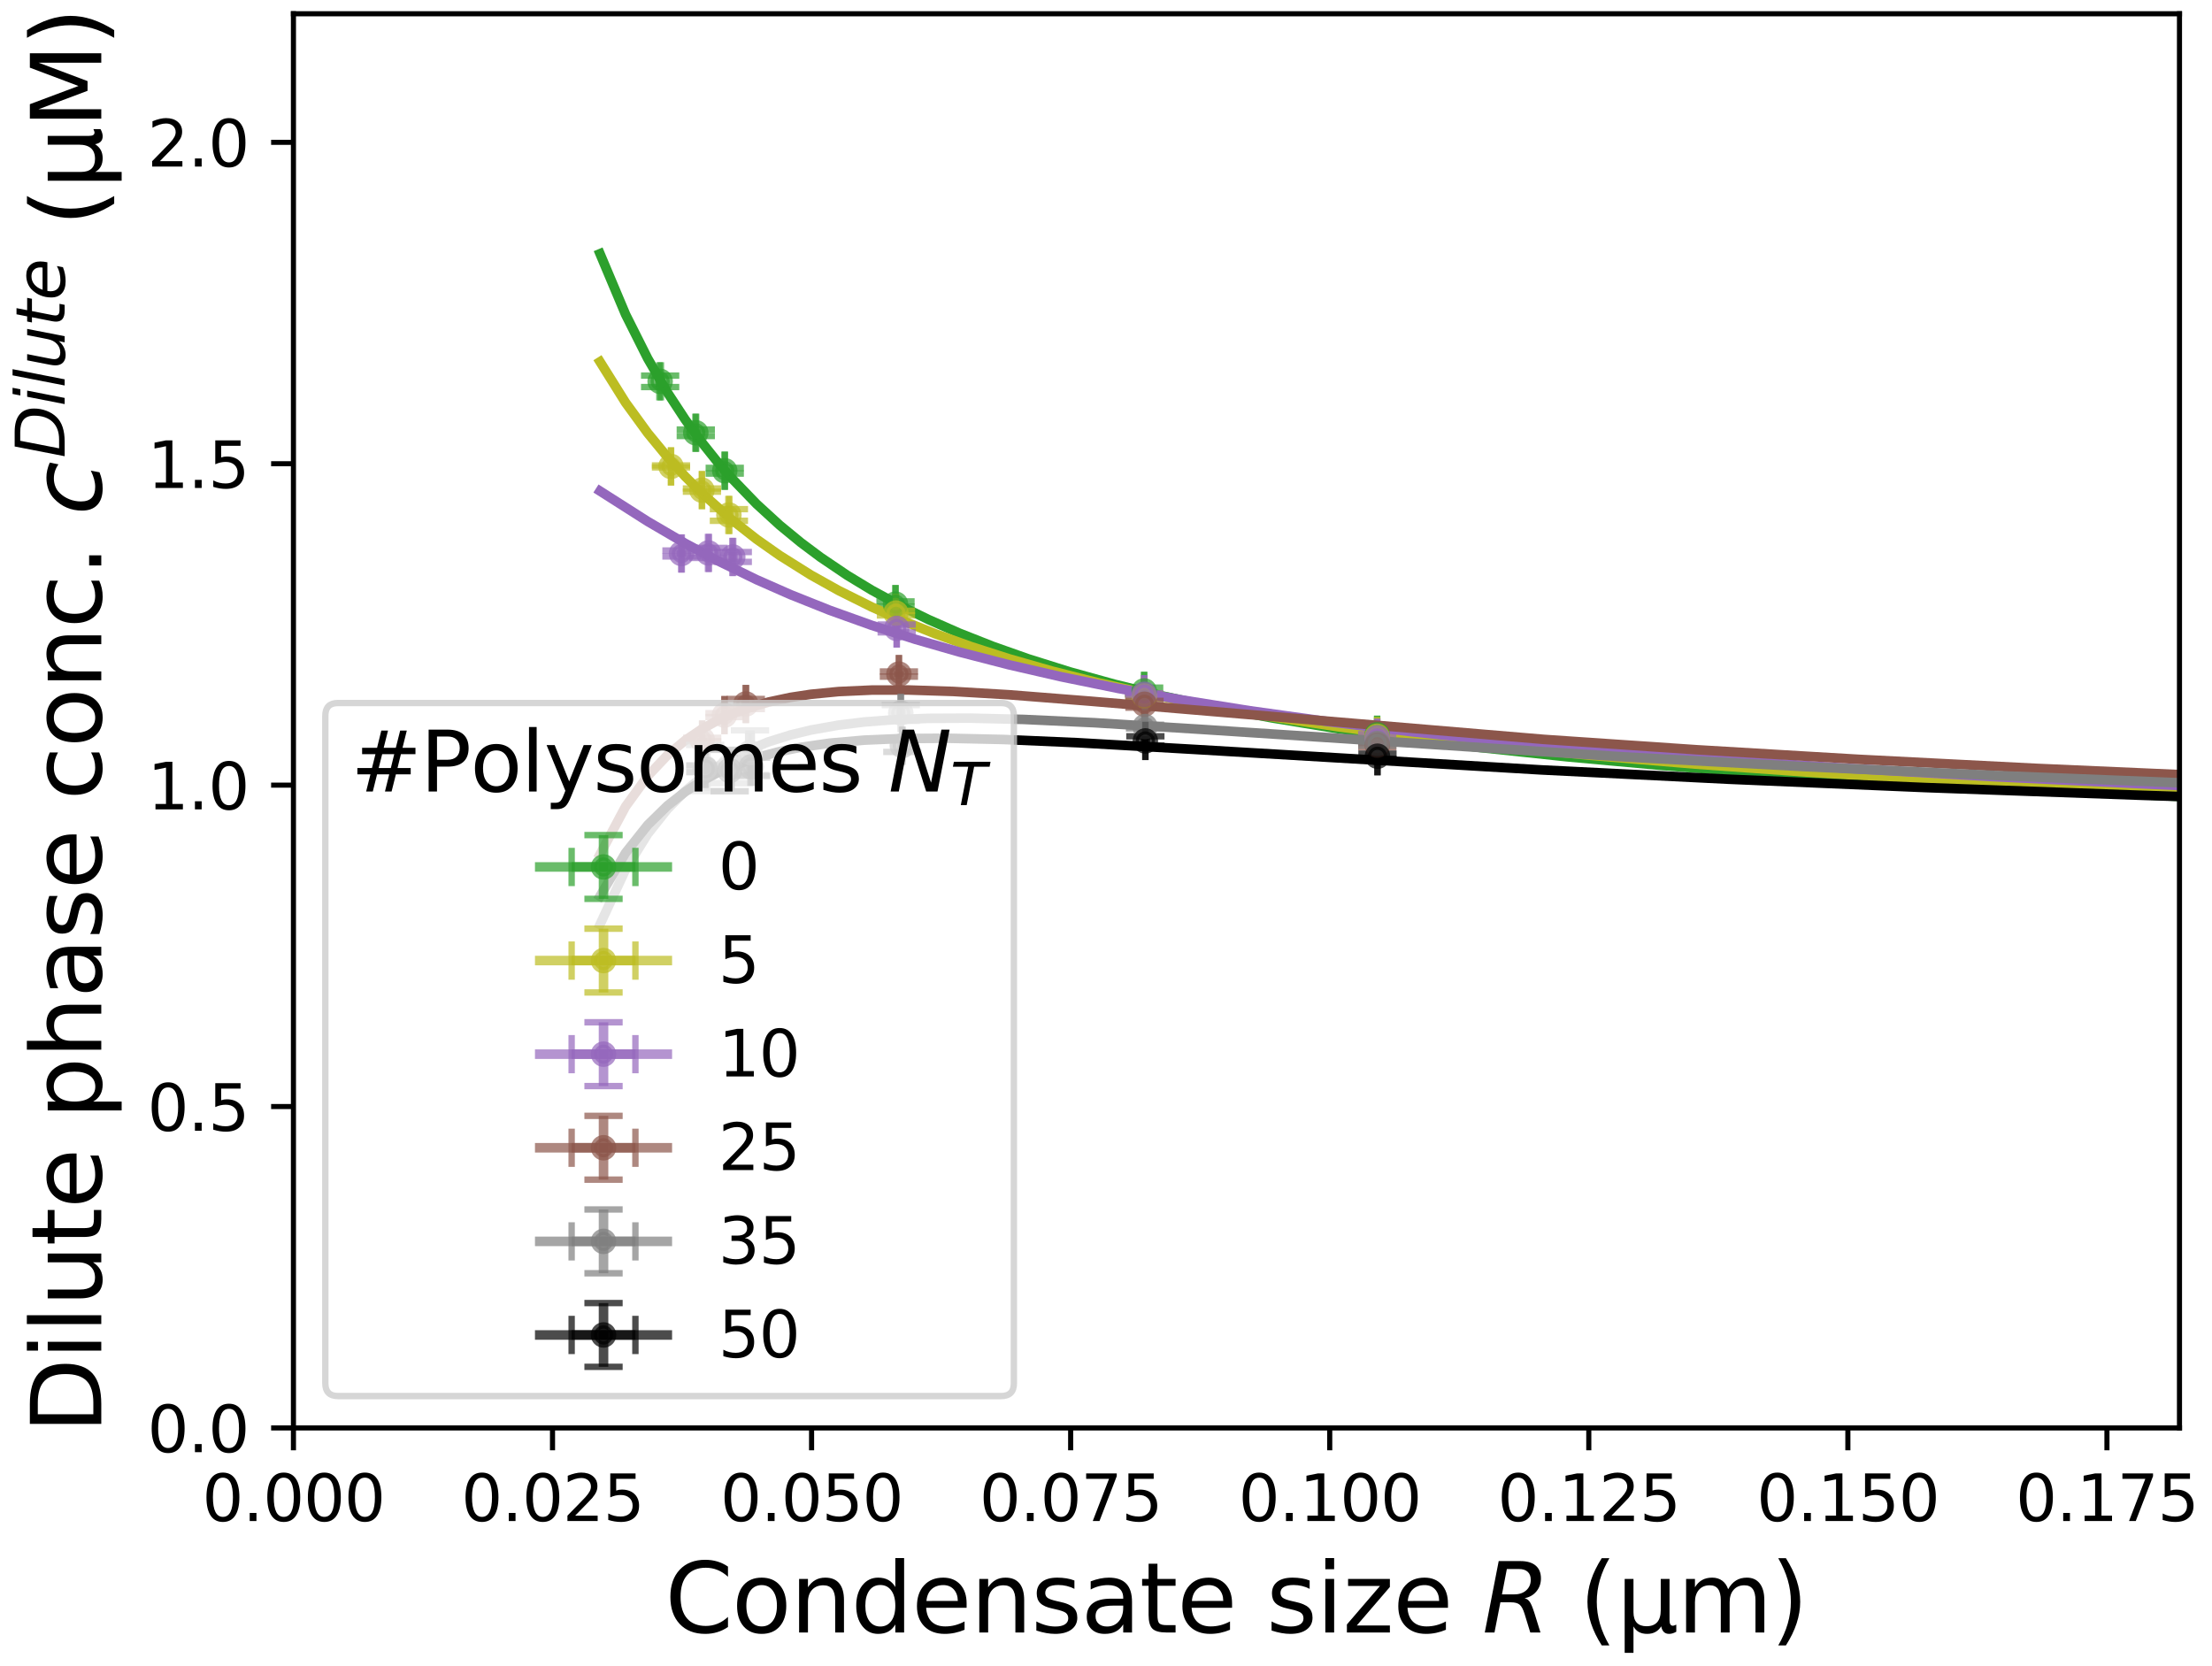 <?xml version="1.0" encoding="utf-8" standalone="no"?>
<!DOCTYPE svg PUBLIC "-//W3C//DTD SVG 1.1//EN"
  "http://www.w3.org/Graphics/SVG/1.1/DTD/svg11.dtd">
<svg xmlns:xlink="http://www.w3.org/1999/xlink" width="346.853pt" height="261.308pt" viewBox="0 0 346.853 261.308" xmlns="http://www.w3.org/2000/svg" version="1.1">
 <defs>
  <style type="text/css">*{stroke-linejoin: round; stroke-linecap: butt}</style>
 </defs>
 <g id="figure_1">
  <g id="patch_1">
   <path d="M 0 261.308 
L 346.853 261.308 
L 346.853 0 
L 0 0 
z
" style="fill: #ffffff"/>
  </g>
  <g id="axes_1">
   <g id="patch_2">
    <path d="M 46.013 223.92 
L 341.753 223.92 
L 341.753 2.16 
L 46.013 2.16 
z
" style="fill: #ffffff"/>
   </g>
   <g id="matplotlib.axis_1">
    <g id="xtick_1">
     <g id="line2d_1">
      <defs>
       <path id="m04c3646565" d="M 0 0 
L 0 3.5 
" style="stroke: #000000; stroke-width: 0.8"/>
      </defs>
      <g>
       <use xlink:href="#m04c3646565" x="46.013" y="223.92" style="stroke: #000000; stroke-width: 0.8"/>
      </g>
     </g>
     <g id="text_1">
      <!-- 0.000 -->
      <g transform="translate(31.699 238.518) scale(0.1 -0.1)">
       <defs>
        <path id="DejaVuSans-30" d="M 2034 4250 
Q 1547 4250 1301 3770 
Q 1056 3291 1056 2328 
Q 1056 1369 1301 889 
Q 1547 409 2034 409 
Q 2525 409 2770 889 
Q 3016 1369 3016 2328 
Q 3016 3291 2770 3770 
Q 2525 4250 2034 4250 
z
M 2034 4750 
Q 2819 4750 3233 4129 
Q 3647 3509 3647 2328 
Q 3647 1150 3233 529 
Q 2819 -91 2034 -91 
Q 1250 -91 836 529 
Q 422 1150 422 2328 
Q 422 3509 836 4129 
Q 1250 4750 2034 4750 
z
" transform="scale(0.016)"/>
        <path id="DejaVuSans-2e" d="M 684 794 
L 1344 794 
L 1344 0 
L 684 0 
L 684 794 
z
" transform="scale(0.016)"/>
       </defs>
       <use xlink:href="#DejaVuSans-30"/>
       <use xlink:href="#DejaVuSans-2e" x="63.623"/>
       <use xlink:href="#DejaVuSans-30" x="95.41"/>
       <use xlink:href="#DejaVuSans-30" x="159.033"/>
       <use xlink:href="#DejaVuSans-30" x="222.656"/>
      </g>
     </g>
    </g>
    <g id="xtick_2">
     <g id="line2d_2">
      <g>
       <use xlink:href="#m04c3646565" x="86.637" y="223.92" style="stroke: #000000; stroke-width: 0.8"/>
      </g>
     </g>
     <g id="text_2">
      <!-- 0.025 -->
      <g transform="translate(72.323 238.518) scale(0.1 -0.1)">
       <defs>
        <path id="DejaVuSans-32" d="M 1228 531 
L 3431 531 
L 3431 0 
L 469 0 
L 469 531 
Q 828 903 1448 1529 
Q 2069 2156 2228 2338 
Q 2531 2678 2651 2914 
Q 2772 3150 2772 3378 
Q 2772 3750 2511 3984 
Q 2250 4219 1831 4219 
Q 1534 4219 1204 4116 
Q 875 4013 500 3803 
L 500 4441 
Q 881 4594 1212 4672 
Q 1544 4750 1819 4750 
Q 2544 4750 2975 4387 
Q 3406 4025 3406 3419 
Q 3406 3131 3298 2873 
Q 3191 2616 2906 2266 
Q 2828 2175 2409 1742 
Q 1991 1309 1228 531 
z
" transform="scale(0.016)"/>
        <path id="DejaVuSans-35" d="M 691 4666 
L 3169 4666 
L 3169 4134 
L 1269 4134 
L 1269 2991 
Q 1406 3038 1543 3061 
Q 1681 3084 1819 3084 
Q 2600 3084 3056 2656 
Q 3513 2228 3513 1497 
Q 3513 744 3044 326 
Q 2575 -91 1722 -91 
Q 1428 -91 1123 -41 
Q 819 9 494 109 
L 494 744 
Q 775 591 1075 516 
Q 1375 441 1709 441 
Q 2250 441 2565 725 
Q 2881 1009 2881 1497 
Q 2881 1984 2565 2268 
Q 2250 2553 1709 2553 
Q 1456 2553 1204 2497 
Q 953 2441 691 2322 
L 691 4666 
z
" transform="scale(0.016)"/>
       </defs>
       <use xlink:href="#DejaVuSans-30"/>
       <use xlink:href="#DejaVuSans-2e" x="63.623"/>
       <use xlink:href="#DejaVuSans-30" x="95.41"/>
       <use xlink:href="#DejaVuSans-32" x="159.033"/>
       <use xlink:href="#DejaVuSans-35" x="222.656"/>
      </g>
     </g>
    </g>
    <g id="xtick_3">
     <g id="line2d_3">
      <g>
       <use xlink:href="#m04c3646565" x="127.26" y="223.92" style="stroke: #000000; stroke-width: 0.8"/>
      </g>
     </g>
     <g id="text_3">
      <!-- 0.050 -->
      <g transform="translate(112.946 238.518) scale(0.1 -0.1)">
       <use xlink:href="#DejaVuSans-30"/>
       <use xlink:href="#DejaVuSans-2e" x="63.623"/>
       <use xlink:href="#DejaVuSans-30" x="95.41"/>
       <use xlink:href="#DejaVuSans-35" x="159.033"/>
       <use xlink:href="#DejaVuSans-30" x="222.656"/>
      </g>
     </g>
    </g>
    <g id="xtick_4">
     <g id="line2d_4">
      <g>
       <use xlink:href="#m04c3646565" x="167.884" y="223.92" style="stroke: #000000; stroke-width: 0.8"/>
      </g>
     </g>
     <g id="text_4">
      <!-- 0.075 -->
      <g transform="translate(153.57 238.518) scale(0.1 -0.1)">
       <defs>
        <path id="DejaVuSans-37" d="M 525 4666 
L 3525 4666 
L 3525 4397 
L 1831 0 
L 1172 0 
L 2766 4134 
L 525 4134 
L 525 4666 
z
" transform="scale(0.016)"/>
       </defs>
       <use xlink:href="#DejaVuSans-30"/>
       <use xlink:href="#DejaVuSans-2e" x="63.623"/>
       <use xlink:href="#DejaVuSans-30" x="95.41"/>
       <use xlink:href="#DejaVuSans-37" x="159.033"/>
       <use xlink:href="#DejaVuSans-35" x="222.656"/>
      </g>
     </g>
    </g>
    <g id="xtick_5">
     <g id="line2d_5">
      <g>
       <use xlink:href="#m04c3646565" x="208.508" y="223.92" style="stroke: #000000; stroke-width: 0.8"/>
      </g>
     </g>
     <g id="text_5">
      <!-- 0.100 -->
      <g transform="translate(194.194 238.518) scale(0.1 -0.1)">
       <defs>
        <path id="DejaVuSans-31" d="M 794 531 
L 1825 531 
L 1825 4091 
L 703 3866 
L 703 4441 
L 1819 4666 
L 2450 4666 
L 2450 531 
L 3481 531 
L 3481 0 
L 794 0 
L 794 531 
z
" transform="scale(0.016)"/>
       </defs>
       <use xlink:href="#DejaVuSans-30"/>
       <use xlink:href="#DejaVuSans-2e" x="63.623"/>
       <use xlink:href="#DejaVuSans-31" x="95.41"/>
       <use xlink:href="#DejaVuSans-30" x="159.033"/>
       <use xlink:href="#DejaVuSans-30" x="222.656"/>
      </g>
     </g>
    </g>
    <g id="xtick_6">
     <g id="line2d_6">
      <g>
       <use xlink:href="#m04c3646565" x="249.131" y="223.92" style="stroke: #000000; stroke-width: 0.8"/>
      </g>
     </g>
     <g id="text_6">
      <!-- 0.125 -->
      <g transform="translate(234.817 238.518) scale(0.1 -0.1)">
       <use xlink:href="#DejaVuSans-30"/>
       <use xlink:href="#DejaVuSans-2e" x="63.623"/>
       <use xlink:href="#DejaVuSans-31" x="95.41"/>
       <use xlink:href="#DejaVuSans-32" x="159.033"/>
       <use xlink:href="#DejaVuSans-35" x="222.656"/>
      </g>
     </g>
    </g>
    <g id="xtick_7">
     <g id="line2d_7">
      <g>
       <use xlink:href="#m04c3646565" x="289.755" y="223.92" style="stroke: #000000; stroke-width: 0.8"/>
      </g>
     </g>
     <g id="text_7">
      <!-- 0.150 -->
      <g transform="translate(275.441 238.518) scale(0.1 -0.1)">
       <use xlink:href="#DejaVuSans-30"/>
       <use xlink:href="#DejaVuSans-2e" x="63.623"/>
       <use xlink:href="#DejaVuSans-31" x="95.41"/>
       <use xlink:href="#DejaVuSans-35" x="159.033"/>
       <use xlink:href="#DejaVuSans-30" x="222.656"/>
      </g>
     </g>
    </g>
    <g id="xtick_8">
     <g id="line2d_8">
      <g>
       <use xlink:href="#m04c3646565" x="330.379" y="223.92" style="stroke: #000000; stroke-width: 0.8"/>
      </g>
     </g>
     <g id="text_8">
      <!-- 0.175 -->
      <g transform="translate(316.064 238.518) scale(0.1 -0.1)">
       <use xlink:href="#DejaVuSans-30"/>
       <use xlink:href="#DejaVuSans-2e" x="63.623"/>
       <use xlink:href="#DejaVuSans-31" x="95.41"/>
       <use xlink:href="#DejaVuSans-37" x="159.033"/>
       <use xlink:href="#DejaVuSans-35" x="222.656"/>
      </g>
     </g>
    </g>
    <g id="text_9">
     <!-- Condensate size $R$ (µm) -->
     <g transform="translate(104.258 255.998) scale(0.15 -0.15)">
      <defs>
       <path id="DejaVuSans-43" d="M 4122 4306 
L 4122 3641 
Q 3803 3938 3442 4084 
Q 3081 4231 2675 4231 
Q 1875 4231 1450 3742 
Q 1025 3253 1025 2328 
Q 1025 1406 1450 917 
Q 1875 428 2675 428 
Q 3081 428 3442 575 
Q 3803 722 4122 1019 
L 4122 359 
Q 3791 134 3420 21 
Q 3050 -91 2638 -91 
Q 1578 -91 968 557 
Q 359 1206 359 2328 
Q 359 3453 968 4101 
Q 1578 4750 2638 4750 
Q 3056 4750 3426 4639 
Q 3797 4528 4122 4306 
z
" transform="scale(0.016)"/>
       <path id="DejaVuSans-6f" d="M 1959 3097 
Q 1497 3097 1228 2736 
Q 959 2375 959 1747 
Q 959 1119 1226 758 
Q 1494 397 1959 397 
Q 2419 397 2687 759 
Q 2956 1122 2956 1747 
Q 2956 2369 2687 2733 
Q 2419 3097 1959 3097 
z
M 1959 3584 
Q 2709 3584 3137 3096 
Q 3566 2609 3566 1747 
Q 3566 888 3137 398 
Q 2709 -91 1959 -91 
Q 1206 -91 779 398 
Q 353 888 353 1747 
Q 353 2609 779 3096 
Q 1206 3584 1959 3584 
z
" transform="scale(0.016)"/>
       <path id="DejaVuSans-6e" d="M 3513 2113 
L 3513 0 
L 2938 0 
L 2938 2094 
Q 2938 2591 2744 2837 
Q 2550 3084 2163 3084 
Q 1697 3084 1428 2787 
Q 1159 2491 1159 1978 
L 1159 0 
L 581 0 
L 581 3500 
L 1159 3500 
L 1159 2956 
Q 1366 3272 1645 3428 
Q 1925 3584 2291 3584 
Q 2894 3584 3203 3211 
Q 3513 2838 3513 2113 
z
" transform="scale(0.016)"/>
       <path id="DejaVuSans-64" d="M 2906 2969 
L 2906 4863 
L 3481 4863 
L 3481 0 
L 2906 0 
L 2906 525 
Q 2725 213 2448 61 
Q 2172 -91 1784 -91 
Q 1150 -91 751 415 
Q 353 922 353 1747 
Q 353 2572 751 3078 
Q 1150 3584 1784 3584 
Q 2172 3584 2448 3432 
Q 2725 3281 2906 2969 
z
M 947 1747 
Q 947 1113 1208 752 
Q 1469 391 1925 391 
Q 2381 391 2643 752 
Q 2906 1113 2906 1747 
Q 2906 2381 2643 2742 
Q 2381 3103 1925 3103 
Q 1469 3103 1208 2742 
Q 947 2381 947 1747 
z
" transform="scale(0.016)"/>
       <path id="DejaVuSans-65" d="M 3597 1894 
L 3597 1613 
L 953 1613 
Q 991 1019 1311 708 
Q 1631 397 2203 397 
Q 2534 397 2845 478 
Q 3156 559 3463 722 
L 3463 178 
Q 3153 47 2828 -22 
Q 2503 -91 2169 -91 
Q 1331 -91 842 396 
Q 353 884 353 1716 
Q 353 2575 817 3079 
Q 1281 3584 2069 3584 
Q 2775 3584 3186 3129 
Q 3597 2675 3597 1894 
z
M 3022 2063 
Q 3016 2534 2758 2815 
Q 2500 3097 2075 3097 
Q 1594 3097 1305 2825 
Q 1016 2553 972 2059 
L 3022 2063 
z
" transform="scale(0.016)"/>
       <path id="DejaVuSans-73" d="M 2834 3397 
L 2834 2853 
Q 2591 2978 2328 3040 
Q 2066 3103 1784 3103 
Q 1356 3103 1142 2972 
Q 928 2841 928 2578 
Q 928 2378 1081 2264 
Q 1234 2150 1697 2047 
L 1894 2003 
Q 2506 1872 2764 1633 
Q 3022 1394 3022 966 
Q 3022 478 2636 193 
Q 2250 -91 1575 -91 
Q 1294 -91 989 -36 
Q 684 19 347 128 
L 347 722 
Q 666 556 975 473 
Q 1284 391 1588 391 
Q 1994 391 2212 530 
Q 2431 669 2431 922 
Q 2431 1156 2273 1281 
Q 2116 1406 1581 1522 
L 1381 1569 
Q 847 1681 609 1914 
Q 372 2147 372 2553 
Q 372 3047 722 3315 
Q 1072 3584 1716 3584 
Q 2034 3584 2315 3537 
Q 2597 3491 2834 3397 
z
" transform="scale(0.016)"/>
       <path id="DejaVuSans-61" d="M 2194 1759 
Q 1497 1759 1228 1600 
Q 959 1441 959 1056 
Q 959 750 1161 570 
Q 1363 391 1709 391 
Q 2188 391 2477 730 
Q 2766 1069 2766 1631 
L 2766 1759 
L 2194 1759 
z
M 3341 1997 
L 3341 0 
L 2766 0 
L 2766 531 
Q 2569 213 2275 61 
Q 1981 -91 1556 -91 
Q 1019 -91 701 211 
Q 384 513 384 1019 
Q 384 1609 779 1909 
Q 1175 2209 1959 2209 
L 2766 2209 
L 2766 2266 
Q 2766 2663 2505 2880 
Q 2244 3097 1772 3097 
Q 1472 3097 1187 3025 
Q 903 2953 641 2809 
L 641 3341 
Q 956 3463 1253 3523 
Q 1550 3584 1831 3584 
Q 2591 3584 2966 3190 
Q 3341 2797 3341 1997 
z
" transform="scale(0.016)"/>
       <path id="DejaVuSans-74" d="M 1172 4494 
L 1172 3500 
L 2356 3500 
L 2356 3053 
L 1172 3053 
L 1172 1153 
Q 1172 725 1289 603 
Q 1406 481 1766 481 
L 2356 481 
L 2356 0 
L 1766 0 
Q 1100 0 847 248 
Q 594 497 594 1153 
L 594 3053 
L 172 3053 
L 172 3500 
L 594 3500 
L 594 4494 
L 1172 4494 
z
" transform="scale(0.016)"/>
       <path id="DejaVuSans-20" transform="scale(0.016)"/>
       <path id="DejaVuSans-69" d="M 603 3500 
L 1178 3500 
L 1178 0 
L 603 0 
L 603 3500 
z
M 603 4863 
L 1178 4863 
L 1178 4134 
L 603 4134 
L 603 4863 
z
" transform="scale(0.016)"/>
       <path id="DejaVuSans-7a" d="M 353 3500 
L 3084 3500 
L 3084 2975 
L 922 459 
L 3084 459 
L 3084 0 
L 275 0 
L 275 525 
L 2438 3041 
L 353 3041 
L 353 3500 
z
" transform="scale(0.016)"/>
       <path id="DejaVuSans-Oblique-52" d="M 1613 4147 
L 1294 2491 
L 2106 2491 
Q 2584 2491 2879 2755 
Q 3175 3019 3175 3444 
Q 3175 3784 2976 3965 
Q 2778 4147 2406 4147 
L 1613 4147 
z
M 2772 2241 
Q 2972 2194 3105 2009 
Q 3238 1825 3413 1275 
L 3809 0 
L 3144 0 
L 2778 1197 
Q 2638 1659 2453 1815 
Q 2269 1972 1888 1972 
L 1191 1972 
L 806 0 
L 172 0 
L 1081 4666 
L 2503 4666 
Q 3150 4666 3495 4373 
Q 3841 4081 3841 3531 
Q 3841 3044 3547 2687 
Q 3253 2331 2772 2241 
z
" transform="scale(0.016)"/>
       <path id="DejaVuSans-28" d="M 1984 4856 
Q 1566 4138 1362 3434 
Q 1159 2731 1159 2009 
Q 1159 1288 1364 580 
Q 1569 -128 1984 -844 
L 1484 -844 
Q 1016 -109 783 600 
Q 550 1309 550 2009 
Q 550 2706 781 3412 
Q 1013 4119 1484 4856 
L 1984 4856 
z
" transform="scale(0.016)"/>
       <path id="DejaVuSans-b5" d="M 544 -1331 
L 544 3500 
L 1119 3500 
L 1119 1325 
Q 1119 872 1334 640 
Q 1550 409 1972 409 
Q 2434 409 2667 671 
Q 2900 934 2900 1459 
L 2900 3500 
L 3475 3500 
L 3475 806 
Q 3475 619 3529 530 
Q 3584 441 3700 441 
Q 3728 441 3778 458 
Q 3828 475 3916 513 
L 3916 50 
Q 3788 -22 3673 -56 
Q 3559 -91 3450 -91 
Q 3234 -91 3106 31 
Q 2978 153 2931 403 
Q 2775 156 2548 32 
Q 2322 -91 2016 -91 
Q 1697 -91 1473 31 
Q 1250 153 1119 397 
L 1119 -1331 
L 544 -1331 
z
" transform="scale(0.016)"/>
       <path id="DejaVuSans-6d" d="M 3328 2828 
Q 3544 3216 3844 3400 
Q 4144 3584 4550 3584 
Q 5097 3584 5394 3201 
Q 5691 2819 5691 2113 
L 5691 0 
L 5113 0 
L 5113 2094 
Q 5113 2597 4934 2840 
Q 4756 3084 4391 3084 
Q 3944 3084 3684 2787 
Q 3425 2491 3425 1978 
L 3425 0 
L 2847 0 
L 2847 2094 
Q 2847 2600 2669 2842 
Q 2491 3084 2119 3084 
Q 1678 3084 1418 2786 
Q 1159 2488 1159 1978 
L 1159 0 
L 581 0 
L 581 3500 
L 1159 3500 
L 1159 2956 
Q 1356 3278 1631 3431 
Q 1906 3584 2284 3584 
Q 2666 3584 2933 3390 
Q 3200 3197 3328 2828 
z
" transform="scale(0.016)"/>
       <path id="DejaVuSans-29" d="M 513 4856 
L 1013 4856 
Q 1481 4119 1714 3412 
Q 1947 2706 1947 2009 
Q 1947 1309 1714 600 
Q 1481 -109 1013 -844 
L 513 -844 
Q 928 -128 1133 580 
Q 1338 1288 1338 2009 
Q 1338 2731 1133 3434 
Q 928 4138 513 4856 
z
" transform="scale(0.016)"/>
      </defs>
      <use xlink:href="#DejaVuSans-43" transform="translate(0 0.016)"/>
      <use xlink:href="#DejaVuSans-6f" transform="translate(69.824 0.016)"/>
      <use xlink:href="#DejaVuSans-6e" transform="translate(131.006 0.016)"/>
      <use xlink:href="#DejaVuSans-64" transform="translate(194.385 0.016)"/>
      <use xlink:href="#DejaVuSans-65" transform="translate(257.861 0.016)"/>
      <use xlink:href="#DejaVuSans-6e" transform="translate(319.385 0.016)"/>
      <use xlink:href="#DejaVuSans-73" transform="translate(382.764 0.016)"/>
      <use xlink:href="#DejaVuSans-61" transform="translate(434.863 0.016)"/>
      <use xlink:href="#DejaVuSans-74" transform="translate(496.143 0.016)"/>
      <use xlink:href="#DejaVuSans-65" transform="translate(535.352 0.016)"/>
      <use xlink:href="#DejaVuSans-20" transform="translate(596.875 0.016)"/>
      <use xlink:href="#DejaVuSans-73" transform="translate(628.662 0.016)"/>
      <use xlink:href="#DejaVuSans-69" transform="translate(680.762 0.016)"/>
      <use xlink:href="#DejaVuSans-7a" transform="translate(708.545 0.016)"/>
      <use xlink:href="#DejaVuSans-65" transform="translate(761.035 0.016)"/>
      <use xlink:href="#DejaVuSans-20" transform="translate(822.559 0.016)"/>
      <use xlink:href="#DejaVuSans-Oblique-52" transform="translate(854.346 0.016)"/>
      <use xlink:href="#DejaVuSans-20" transform="translate(923.828 0.016)"/>
      <use xlink:href="#DejaVuSans-28" transform="translate(955.615 0.016)"/>
      <use xlink:href="#DejaVuSans-b5" transform="translate(994.629 0.016)"/>
      <use xlink:href="#DejaVuSans-6d" transform="translate(1058.252 0.016)"/>
      <use xlink:href="#DejaVuSans-29" transform="translate(1155.664 0.016)"/>
     </g>
    </g>
   </g>
   <g id="matplotlib.axis_2">
    <g id="ytick_1">
     <g id="line2d_9">
      <defs>
       <path id="m9a377761ca" d="M 0 0 
L -3.5 0 
" style="stroke: #000000; stroke-width: 0.8"/>
      </defs>
      <g>
       <use xlink:href="#m9a377761ca" x="46.013" y="223.92" style="stroke: #000000; stroke-width: 0.8"/>
      </g>
     </g>
     <g id="text_10">
      <!-- 0.0 -->
      <g transform="translate(23.11 227.719) scale(0.1 -0.1)">
       <use xlink:href="#DejaVuSans-30"/>
       <use xlink:href="#DejaVuSans-2e" x="63.623"/>
       <use xlink:href="#DejaVuSans-30" x="95.41"/>
      </g>
     </g>
    </g>
    <g id="ytick_2">
     <g id="line2d_10">
      <g>
       <use xlink:href="#m9a377761ca" x="46.013" y="173.52" style="stroke: #000000; stroke-width: 0.8"/>
      </g>
     </g>
     <g id="text_11">
      <!-- 0.5 -->
      <g transform="translate(23.11 177.319) scale(0.1 -0.1)">
       <use xlink:href="#DejaVuSans-30"/>
       <use xlink:href="#DejaVuSans-2e" x="63.623"/>
       <use xlink:href="#DejaVuSans-35" x="95.41"/>
      </g>
     </g>
    </g>
    <g id="ytick_3">
     <g id="line2d_11">
      <g>
       <use xlink:href="#m9a377761ca" x="46.013" y="123.12" style="stroke: #000000; stroke-width: 0.8"/>
      </g>
     </g>
     <g id="text_12">
      <!-- 1.0 -->
      <g transform="translate(23.11 126.919) scale(0.1 -0.1)">
       <use xlink:href="#DejaVuSans-31"/>
       <use xlink:href="#DejaVuSans-2e" x="63.623"/>
       <use xlink:href="#DejaVuSans-30" x="95.41"/>
      </g>
     </g>
    </g>
    <g id="ytick_4">
     <g id="line2d_12">
      <g>
       <use xlink:href="#m9a377761ca" x="46.013" y="72.72" style="stroke: #000000; stroke-width: 0.8"/>
      </g>
     </g>
     <g id="text_13">
      <!-- 1.5 -->
      <g transform="translate(23.11 76.519) scale(0.1 -0.1)">
       <use xlink:href="#DejaVuSans-31"/>
       <use xlink:href="#DejaVuSans-2e" x="63.623"/>
       <use xlink:href="#DejaVuSans-35" x="95.41"/>
      </g>
     </g>
    </g>
    <g id="ytick_5">
     <g id="line2d_13">
      <g>
       <use xlink:href="#m9a377761ca" x="46.013" y="22.32" style="stroke: #000000; stroke-width: 0.8"/>
      </g>
     </g>
     <g id="text_14">
      <!-- 2.0 -->
      <g transform="translate(23.11 26.119) scale(0.1 -0.1)">
       <use xlink:href="#DejaVuSans-32"/>
       <use xlink:href="#DejaVuSans-2e" x="63.623"/>
       <use xlink:href="#DejaVuSans-30" x="95.41"/>
      </g>
     </g>
    </g>
    <g id="text_15">
     <!-- Dilute phase conc. $c^{Dilute}$ (µM) -->
     <g transform="translate(15.96 224.79) rotate(-90) scale(0.15 -0.15)">
      <defs>
       <path id="DejaVuSans-44" d="M 1259 4147 
L 1259 519 
L 2022 519 
Q 2988 519 3436 956 
Q 3884 1394 3884 2338 
Q 3884 3275 3436 3711 
Q 2988 4147 2022 4147 
L 1259 4147 
z
M 628 4666 
L 1925 4666 
Q 3281 4666 3915 4102 
Q 4550 3538 4550 2338 
Q 4550 1131 3912 565 
Q 3275 0 1925 0 
L 628 0 
L 628 4666 
z
" transform="scale(0.016)"/>
       <path id="DejaVuSans-6c" d="M 603 4863 
L 1178 4863 
L 1178 0 
L 603 0 
L 603 4863 
z
" transform="scale(0.016)"/>
       <path id="DejaVuSans-75" d="M 544 1381 
L 544 3500 
L 1119 3500 
L 1119 1403 
Q 1119 906 1312 657 
Q 1506 409 1894 409 
Q 2359 409 2629 706 
Q 2900 1003 2900 1516 
L 2900 3500 
L 3475 3500 
L 3475 0 
L 2900 0 
L 2900 538 
Q 2691 219 2414 64 
Q 2138 -91 1772 -91 
Q 1169 -91 856 284 
Q 544 659 544 1381 
z
M 1991 3584 
L 1991 3584 
z
" transform="scale(0.016)"/>
       <path id="DejaVuSans-70" d="M 1159 525 
L 1159 -1331 
L 581 -1331 
L 581 3500 
L 1159 3500 
L 1159 2969 
Q 1341 3281 1617 3432 
Q 1894 3584 2278 3584 
Q 2916 3584 3314 3078 
Q 3713 2572 3713 1747 
Q 3713 922 3314 415 
Q 2916 -91 2278 -91 
Q 1894 -91 1617 61 
Q 1341 213 1159 525 
z
M 3116 1747 
Q 3116 2381 2855 2742 
Q 2594 3103 2138 3103 
Q 1681 3103 1420 2742 
Q 1159 2381 1159 1747 
Q 1159 1113 1420 752 
Q 1681 391 2138 391 
Q 2594 391 2855 752 
Q 3116 1113 3116 1747 
z
" transform="scale(0.016)"/>
       <path id="DejaVuSans-68" d="M 3513 2113 
L 3513 0 
L 2938 0 
L 2938 2094 
Q 2938 2591 2744 2837 
Q 2550 3084 2163 3084 
Q 1697 3084 1428 2787 
Q 1159 2491 1159 1978 
L 1159 0 
L 581 0 
L 581 4863 
L 1159 4863 
L 1159 2956 
Q 1366 3272 1645 3428 
Q 1925 3584 2291 3584 
Q 2894 3584 3203 3211 
Q 3513 2838 3513 2113 
z
" transform="scale(0.016)"/>
       <path id="DejaVuSans-63" d="M 3122 3366 
L 3122 2828 
Q 2878 2963 2633 3030 
Q 2388 3097 2138 3097 
Q 1578 3097 1268 2742 
Q 959 2388 959 1747 
Q 959 1106 1268 751 
Q 1578 397 2138 397 
Q 2388 397 2633 464 
Q 2878 531 3122 666 
L 3122 134 
Q 2881 22 2623 -34 
Q 2366 -91 2075 -91 
Q 1284 -91 818 406 
Q 353 903 353 1747 
Q 353 2603 823 3093 
Q 1294 3584 2113 3584 
Q 2378 3584 2631 3529 
Q 2884 3475 3122 3366 
z
" transform="scale(0.016)"/>
       <path id="DejaVuSans-Oblique-63" d="M 3431 3366 
L 3316 2797 
Q 3109 2947 2876 3022 
Q 2644 3097 2394 3097 
Q 2119 3097 1870 3000 
Q 1622 2903 1453 2725 
Q 1184 2453 1037 2087 
Q 891 1722 891 1331 
Q 891 859 1127 628 
Q 1363 397 1844 397 
Q 2081 397 2348 469 
Q 2616 541 2906 684 
L 2797 116 
Q 2547 13 2283 -39 
Q 2019 -91 1741 -91 
Q 1044 -91 669 257 
Q 294 606 294 1253 
Q 294 1797 489 2255 
Q 684 2713 1069 3078 
Q 1331 3328 1684 3456 
Q 2038 3584 2456 3584 
Q 2700 3584 2940 3529 
Q 3181 3475 3431 3366 
z
" transform="scale(0.016)"/>
       <path id="DejaVuSans-Oblique-44" d="M 1081 4666 
L 2438 4666 
Q 3519 4666 4070 4208 
Q 4622 3750 4622 2847 
Q 4622 2250 4412 1698 
Q 4203 1147 3834 769 
Q 3463 381 2891 190 
Q 2319 0 1538 0 
L 172 0 
L 1081 4666 
z
M 1613 4147 
L 909 519 
L 1734 519 
Q 2794 519 3375 1128 
Q 3956 1738 3956 2847 
Q 3956 3519 3581 3833 
Q 3206 4147 2406 4147 
L 1613 4147 
z
" transform="scale(0.016)"/>
       <path id="DejaVuSans-Oblique-69" d="M 1172 4863 
L 1747 4863 
L 1606 4134 
L 1031 4134 
L 1172 4863 
z
M 909 3500 
L 1484 3500 
L 800 0 
L 225 0 
L 909 3500 
z
" transform="scale(0.016)"/>
       <path id="DejaVuSans-Oblique-6c" d="M 1172 4863 
L 1747 4863 
L 800 0 
L 225 0 
L 1172 4863 
z
" transform="scale(0.016)"/>
       <path id="DejaVuSans-Oblique-75" d="M 428 1388 
L 838 3500 
L 1416 3500 
L 1006 1409 
Q 975 1256 961 1147 
Q 947 1038 947 966 
Q 947 700 1109 554 
Q 1272 409 1569 409 
Q 2031 409 2368 721 
Q 2706 1034 2809 1563 
L 3194 3500 
L 3769 3500 
L 3091 0 
L 2516 0 
L 2631 550 
Q 2388 244 2052 76 
Q 1716 -91 1338 -91 
Q 878 -91 622 161 
Q 366 413 366 863 
Q 366 956 381 1097 
Q 397 1238 428 1388 
z
" transform="scale(0.016)"/>
       <path id="DejaVuSans-Oblique-74" d="M 2706 3500 
L 2619 3053 
L 1472 3053 
L 1100 1153 
Q 1081 1047 1072 975 
Q 1063 903 1063 863 
Q 1063 663 1183 572 
Q 1303 481 1569 481 
L 2150 481 
L 2053 0 
L 1503 0 
Q 991 0 739 200 
Q 488 400 488 806 
Q 488 878 497 964 
Q 506 1050 525 1153 
L 897 3053 
L 409 3053 
L 500 3500 
L 978 3500 
L 1172 4494 
L 1747 4494 
L 1556 3500 
L 2706 3500 
z
" transform="scale(0.016)"/>
       <path id="DejaVuSans-Oblique-65" d="M 3078 2063 
Q 3088 2113 3092 2166 
Q 3097 2219 3097 2272 
Q 3097 2653 2873 2875 
Q 2650 3097 2266 3097 
Q 1838 3097 1509 2826 
Q 1181 2556 1013 2059 
L 3078 2063 
z
M 3578 1613 
L 903 1613 
Q 884 1494 878 1425 
Q 872 1356 872 1306 
Q 872 872 1139 634 
Q 1406 397 1894 397 
Q 2269 397 2603 481 
Q 2938 566 3225 728 
L 3116 159 
Q 2806 34 2476 -28 
Q 2147 -91 1806 -91 
Q 1078 -91 686 257 
Q 294 606 294 1247 
Q 294 1794 489 2264 
Q 684 2734 1063 3103 
Q 1306 3334 1642 3459 
Q 1978 3584 2356 3584 
Q 2950 3584 3301 3228 
Q 3653 2872 3653 2272 
Q 3653 2128 3634 1964 
Q 3616 1800 3578 1613 
z
" transform="scale(0.016)"/>
       <path id="DejaVuSans-4d" d="M 628 4666 
L 1569 4666 
L 2759 1491 
L 3956 4666 
L 4897 4666 
L 4897 0 
L 4281 0 
L 4281 4097 
L 3078 897 
L 2444 897 
L 1241 4097 
L 1241 0 
L 628 0 
L 628 4666 
z
" transform="scale(0.016)"/>
      </defs>
      <use xlink:href="#DejaVuSans-44" transform="translate(0 0.53)"/>
      <use xlink:href="#DejaVuSans-69" transform="translate(77.002 0.53)"/>
      <use xlink:href="#DejaVuSans-6c" transform="translate(104.785 0.53)"/>
      <use xlink:href="#DejaVuSans-75" transform="translate(132.568 0.53)"/>
      <use xlink:href="#DejaVuSans-74" transform="translate(195.947 0.53)"/>
      <use xlink:href="#DejaVuSans-65" transform="translate(235.156 0.53)"/>
      <use xlink:href="#DejaVuSans-20" transform="translate(296.68 0.53)"/>
      <use xlink:href="#DejaVuSans-70" transform="translate(328.467 0.53)"/>
      <use xlink:href="#DejaVuSans-68" transform="translate(391.943 0.53)"/>
      <use xlink:href="#DejaVuSans-61" transform="translate(455.322 0.53)"/>
      <use xlink:href="#DejaVuSans-73" transform="translate(516.602 0.53)"/>
      <use xlink:href="#DejaVuSans-65" transform="translate(568.701 0.53)"/>
      <use xlink:href="#DejaVuSans-20" transform="translate(630.225 0.53)"/>
      <use xlink:href="#DejaVuSans-63" transform="translate(662.012 0.53)"/>
      <use xlink:href="#DejaVuSans-6f" transform="translate(716.992 0.53)"/>
      <use xlink:href="#DejaVuSans-6e" transform="translate(778.174 0.53)"/>
      <use xlink:href="#DejaVuSans-63" transform="translate(841.553 0.53)"/>
      <use xlink:href="#DejaVuSans-2e" transform="translate(896.533 0.53)"/>
      <use xlink:href="#DejaVuSans-20" transform="translate(928.32 0.53)"/>
      <use xlink:href="#DejaVuSans-Oblique-63" transform="translate(960.107 0.53)"/>
      <use xlink:href="#DejaVuSans-Oblique-44" transform="translate(1019.738 38.811) scale(0.7)"/>
      <use xlink:href="#DejaVuSans-Oblique-69" transform="translate(1073.639 38.811) scale(0.7)"/>
      <use xlink:href="#DejaVuSans-Oblique-6c" transform="translate(1093.087 38.811) scale(0.7)"/>
      <use xlink:href="#DejaVuSans-Oblique-75" transform="translate(1112.536 38.811) scale(0.7)"/>
      <use xlink:href="#DejaVuSans-Oblique-74" transform="translate(1156.901 38.811) scale(0.7)"/>
      <use xlink:href="#DejaVuSans-Oblique-65" transform="translate(1184.347 38.811) scale(0.7)"/>
      <use xlink:href="#DejaVuSans-20" transform="translate(1230.148 0.53)"/>
      <use xlink:href="#DejaVuSans-28" transform="translate(1261.935 0.53)"/>
      <use xlink:href="#DejaVuSans-b5" transform="translate(1300.949 0.53)"/>
      <use xlink:href="#DejaVuSans-4d" transform="translate(1364.572 0.53)"/>
      <use xlink:href="#DejaVuSans-29" transform="translate(1450.851 0.53)"/>
     </g>
    </g>
   </g>
   <g id="LineCollection_1">
    <path d="M 103.395 59.799 
L 103.631 59.799 
" clip-path="url(#p02c89555ab)" style="fill: none; stroke: #2ca02c; stroke-opacity: 0.7; stroke-width: 1.5"/>
    <path d="M 109.046 67.863 
L 109.157 67.863 
" clip-path="url(#p02c89555ab)" style="fill: none; stroke: #2ca02c; stroke-opacity: 0.7; stroke-width: 1.5"/>
    <path d="M 113.602 73.815 
L 113.686 73.815 
" clip-path="url(#p02c89555ab)" style="fill: none; stroke: #2ca02c; stroke-opacity: 0.7; stroke-width: 1.5"/>
    <path d="M 140.4 94.732 
L 140.442 94.732 
" clip-path="url(#p02c89555ab)" style="fill: none; stroke: #2ca02c; stroke-opacity: 0.7; stroke-width: 1.5"/>
    <path d="M 179.397 108.338 
L 179.422 108.338 
" clip-path="url(#p02c89555ab)" style="fill: none; stroke: #2ca02c; stroke-opacity: 0.7; stroke-width: 1.5"/>
    <path d="M 215.938 115.225 
L 215.95 115.225 
" clip-path="url(#p02c89555ab)" style="fill: none; stroke: #2ca02c; stroke-opacity: 0.7; stroke-width: 1.5"/>
   </g>
   <g id="LineCollection_2">
    <path d="M 103.513 60.698 
L 103.513 58.899 
" clip-path="url(#p02c89555ab)" style="fill: none; stroke: #2ca02c; stroke-opacity: 0.7; stroke-width: 1.5"/>
    <path d="M 109.102 68.372 
L 109.102 67.354 
" clip-path="url(#p02c89555ab)" style="fill: none; stroke: #2ca02c; stroke-opacity: 0.7; stroke-width: 1.5"/>
    <path d="M 113.644 74.259 
L 113.644 73.37 
" clip-path="url(#p02c89555ab)" style="fill: none; stroke: #2ca02c; stroke-opacity: 0.7; stroke-width: 1.5"/>
    <path d="M 140.421 95.158 
L 140.421 94.306 
" clip-path="url(#p02c89555ab)" style="fill: none; stroke: #2ca02c; stroke-opacity: 0.7; stroke-width: 1.5"/>
    <path d="M 179.41 108.843 
L 179.41 107.832 
" clip-path="url(#p02c89555ab)" style="fill: none; stroke: #2ca02c; stroke-opacity: 0.7; stroke-width: 1.5"/>
    <path d="M 215.944 115.62 
L 215.944 114.83 
" clip-path="url(#p02c89555ab)" style="fill: none; stroke: #2ca02c; stroke-opacity: 0.7; stroke-width: 1.5"/>
   </g>
   <g id="line2d_14">
    <defs>
     <path id="mac17e4ae36" d="M 0 3 
L 0 -3 
" style="stroke: #2ca02c; stroke-opacity: 0.7"/>
    </defs>
    <g clip-path="url(#p02c89555ab)">
     <use xlink:href="#mac17e4ae36" x="103.395" y="59.799" style="fill: #2ca02c; fill-opacity: 0.7; stroke: #2ca02c; stroke-opacity: 0.7"/>
     <use xlink:href="#mac17e4ae36" x="109.046" y="67.863" style="fill: #2ca02c; fill-opacity: 0.7; stroke: #2ca02c; stroke-opacity: 0.7"/>
     <use xlink:href="#mac17e4ae36" x="113.602" y="73.815" style="fill: #2ca02c; fill-opacity: 0.7; stroke: #2ca02c; stroke-opacity: 0.7"/>
     <use xlink:href="#mac17e4ae36" x="140.4" y="94.732" style="fill: #2ca02c; fill-opacity: 0.7; stroke: #2ca02c; stroke-opacity: 0.7"/>
     <use xlink:href="#mac17e4ae36" x="179.397" y="108.338" style="fill: #2ca02c; fill-opacity: 0.7; stroke: #2ca02c; stroke-opacity: 0.7"/>
     <use xlink:href="#mac17e4ae36" x="215.938" y="115.225" style="fill: #2ca02c; fill-opacity: 0.7; stroke: #2ca02c; stroke-opacity: 0.7"/>
    </g>
   </g>
   <g id="line2d_15">
    <g clip-path="url(#p02c89555ab)">
     <use xlink:href="#mac17e4ae36" x="103.631" y="59.799" style="fill: #2ca02c; fill-opacity: 0.7; stroke: #2ca02c; stroke-opacity: 0.7"/>
     <use xlink:href="#mac17e4ae36" x="109.157" y="67.863" style="fill: #2ca02c; fill-opacity: 0.7; stroke: #2ca02c; stroke-opacity: 0.7"/>
     <use xlink:href="#mac17e4ae36" x="113.686" y="73.815" style="fill: #2ca02c; fill-opacity: 0.7; stroke: #2ca02c; stroke-opacity: 0.7"/>
     <use xlink:href="#mac17e4ae36" x="140.442" y="94.732" style="fill: #2ca02c; fill-opacity: 0.7; stroke: #2ca02c; stroke-opacity: 0.7"/>
     <use xlink:href="#mac17e4ae36" x="179.422" y="108.338" style="fill: #2ca02c; fill-opacity: 0.7; stroke: #2ca02c; stroke-opacity: 0.7"/>
     <use xlink:href="#mac17e4ae36" x="215.95" y="115.225" style="fill: #2ca02c; fill-opacity: 0.7; stroke: #2ca02c; stroke-opacity: 0.7"/>
    </g>
   </g>
   <g id="line2d_16">
    <defs>
     <path id="m3961e38449" d="M 3 0 
L -3 -0 
" style="stroke: #2ca02c; stroke-opacity: 0.7"/>
    </defs>
    <g clip-path="url(#p02c89555ab)">
     <use xlink:href="#m3961e38449" x="103.513" y="60.698" style="fill: #2ca02c; fill-opacity: 0.7; stroke: #2ca02c; stroke-opacity: 0.7"/>
     <use xlink:href="#m3961e38449" x="109.102" y="68.372" style="fill: #2ca02c; fill-opacity: 0.7; stroke: #2ca02c; stroke-opacity: 0.7"/>
     <use xlink:href="#m3961e38449" x="113.644" y="74.259" style="fill: #2ca02c; fill-opacity: 0.7; stroke: #2ca02c; stroke-opacity: 0.7"/>
     <use xlink:href="#m3961e38449" x="140.421" y="95.158" style="fill: #2ca02c; fill-opacity: 0.7; stroke: #2ca02c; stroke-opacity: 0.7"/>
     <use xlink:href="#m3961e38449" x="179.41" y="108.843" style="fill: #2ca02c; fill-opacity: 0.7; stroke: #2ca02c; stroke-opacity: 0.7"/>
     <use xlink:href="#m3961e38449" x="215.944" y="115.62" style="fill: #2ca02c; fill-opacity: 0.7; stroke: #2ca02c; stroke-opacity: 0.7"/>
    </g>
   </g>
   <g id="line2d_17">
    <g clip-path="url(#p02c89555ab)">
     <use xlink:href="#m3961e38449" x="103.513" y="58.899" style="fill: #2ca02c; fill-opacity: 0.7; stroke: #2ca02c; stroke-opacity: 0.7"/>
     <use xlink:href="#m3961e38449" x="109.102" y="67.354" style="fill: #2ca02c; fill-opacity: 0.7; stroke: #2ca02c; stroke-opacity: 0.7"/>
     <use xlink:href="#m3961e38449" x="113.644" y="73.37" style="fill: #2ca02c; fill-opacity: 0.7; stroke: #2ca02c; stroke-opacity: 0.7"/>
     <use xlink:href="#m3961e38449" x="140.421" y="94.306" style="fill: #2ca02c; fill-opacity: 0.7; stroke: #2ca02c; stroke-opacity: 0.7"/>
     <use xlink:href="#m3961e38449" x="179.41" y="107.832" style="fill: #2ca02c; fill-opacity: 0.7; stroke: #2ca02c; stroke-opacity: 0.7"/>
     <use xlink:href="#m3961e38449" x="215.944" y="114.83" style="fill: #2ca02c; fill-opacity: 0.7; stroke: #2ca02c; stroke-opacity: 0.7"/>
    </g>
   </g>
   <g id="LineCollection_3">
    <path clip-path="url(#p02c89555ab)" style="fill: none; stroke: #2ca02c; stroke-opacity: 0.7; stroke-width: 1.5"/>
   </g>
   <g id="LineCollection_4">
    <path clip-path="url(#p02c89555ab)" style="fill: none; stroke: #2ca02c; stroke-opacity: 0.7; stroke-width: 1.5"/>
   </g>
   <g id="line2d_18">
    <g clip-path="url(#p02c89555ab)">
     <use xlink:href="#mac17e4ae36" x="46.013" y="324.72" style="fill: #2ca02c; fill-opacity: 0.7; stroke: #2ca02c; stroke-opacity: 0.7"/>
    </g>
   </g>
   <g id="line2d_19">
    <g clip-path="url(#p02c89555ab)">
     <use xlink:href="#mac17e4ae36" x="46.013" y="324.72" style="fill: #2ca02c; fill-opacity: 0.7; stroke: #2ca02c; stroke-opacity: 0.7"/>
    </g>
   </g>
   <g id="line2d_20">
    <g clip-path="url(#p02c89555ab)">
     <use xlink:href="#m3961e38449" x="46.013" y="324.72" style="fill: #2ca02c; fill-opacity: 0.7; stroke: #2ca02c; stroke-opacity: 0.7"/>
    </g>
   </g>
   <g id="line2d_21">
    <g clip-path="url(#p02c89555ab)">
     <use xlink:href="#m3961e38449" x="46.013" y="324.72" style="fill: #2ca02c; fill-opacity: 0.7; stroke: #2ca02c; stroke-opacity: 0.7"/>
    </g>
   </g>
   <g id="line2d_22">
    <path d="M 94.082 39.785 
L 98.096 49.314 
L 101.571 56.228 
L 104.659 61.546 
L 107.452 65.807 
L 110.011 69.324 
L 112.381 72.293 
L 114.593 74.844 
L 118.633 79.033 
L 122.267 82.358 
L 125.584 85.084 
L 128.646 87.374 
L 132.852 90.216 
L 136.687 92.541 
L 141.343 95.077 
L 145.584 97.15 
L 150.423 99.282 
L 155.695 101.362 
L 161.267 103.327 
L 167.722 105.35 
L 174.782 107.304 
L 182.237 109.122 
L 190.419 110.878 
L 199.495 112.584 
L 209.136 114.168 
L 220.113 115.738 
L 232.21 117.235 
L 245.728 118.675 
L 260.731 120.044 
L 277.702 121.363 
L 296.892 122.625 
L 318.633 123.827 
L 343.525 124.974 
L 347.853 125.153 
L 347.853 125.153 
" clip-path="url(#p02c89555ab)" style="fill: none; stroke: #2ca02c; stroke-width: 1.5; stroke-linecap: square"/>
   </g>
   <g id="LineCollection_5">
    <path d="M 105.196 73.141 
L 105.234 73.141 
" clip-path="url(#p02c89555ab)" style="fill: none; stroke: #bcbd22; stroke-opacity: 0.7; stroke-width: 1.5"/>
    <path d="M 110.041 76.855 
L 110.094 76.855 
" clip-path="url(#p02c89555ab)" style="fill: none; stroke: #bcbd22; stroke-opacity: 0.7; stroke-width: 1.5"/>
    <path d="M 114.211 80.754 
L 114.381 80.754 
" clip-path="url(#p02c89555ab)" style="fill: none; stroke: #bcbd22; stroke-opacity: 0.7; stroke-width: 1.5"/>
    <path d="M 140.472 96.14 
L 140.507 96.14 
" clip-path="url(#p02c89555ab)" style="fill: none; stroke: #bcbd22; stroke-opacity: 0.7; stroke-width: 1.5"/>
    <path d="M 179.421 109.134 
L 179.437 109.134 
" clip-path="url(#p02c89555ab)" style="fill: none; stroke: #bcbd22; stroke-opacity: 0.7; stroke-width: 1.5"/>
    <path d="M 215.942 115.45 
L 215.953 115.45 
" clip-path="url(#p02c89555ab)" style="fill: none; stroke: #bcbd22; stroke-opacity: 0.7; stroke-width: 1.5"/>
   </g>
   <g id="LineCollection_6">
    <path d="M 105.215 73.294 
L 105.215 72.988 
" clip-path="url(#p02c89555ab)" style="fill: none; stroke: #bcbd22; stroke-opacity: 0.7; stroke-width: 1.5"/>
    <path d="M 110.068 77.103 
L 110.068 76.607 
" clip-path="url(#p02c89555ab)" style="fill: none; stroke: #bcbd22; stroke-opacity: 0.7; stroke-width: 1.5"/>
    <path d="M 114.296 81.667 
L 114.296 79.842 
" clip-path="url(#p02c89555ab)" style="fill: none; stroke: #bcbd22; stroke-opacity: 0.7; stroke-width: 1.5"/>
    <path d="M 140.49 96.505 
L 140.49 95.775 
" clip-path="url(#p02c89555ab)" style="fill: none; stroke: #bcbd22; stroke-opacity: 0.7; stroke-width: 1.5"/>
    <path d="M 179.429 109.476 
L 179.429 108.793 
" clip-path="url(#p02c89555ab)" style="fill: none; stroke: #bcbd22; stroke-opacity: 0.7; stroke-width: 1.5"/>
    <path d="M 215.947 115.798 
L 215.947 115.102 
" clip-path="url(#p02c89555ab)" style="fill: none; stroke: #bcbd22; stroke-opacity: 0.7; stroke-width: 1.5"/>
   </g>
   <g id="line2d_23">
    <defs>
     <path id="md1ecdb39ba" d="M 0 3 
L 0 -3 
" style="stroke: #bcbd22; stroke-opacity: 0.7"/>
    </defs>
    <g clip-path="url(#p02c89555ab)">
     <use xlink:href="#md1ecdb39ba" x="105.196" y="73.141" style="fill: #bcbd22; fill-opacity: 0.7; stroke: #bcbd22; stroke-opacity: 0.7"/>
     <use xlink:href="#md1ecdb39ba" x="110.041" y="76.855" style="fill: #bcbd22; fill-opacity: 0.7; stroke: #bcbd22; stroke-opacity: 0.7"/>
     <use xlink:href="#md1ecdb39ba" x="114.211" y="80.754" style="fill: #bcbd22; fill-opacity: 0.7; stroke: #bcbd22; stroke-opacity: 0.7"/>
     <use xlink:href="#md1ecdb39ba" x="140.472" y="96.14" style="fill: #bcbd22; fill-opacity: 0.7; stroke: #bcbd22; stroke-opacity: 0.7"/>
     <use xlink:href="#md1ecdb39ba" x="179.421" y="109.134" style="fill: #bcbd22; fill-opacity: 0.7; stroke: #bcbd22; stroke-opacity: 0.7"/>
     <use xlink:href="#md1ecdb39ba" x="215.942" y="115.45" style="fill: #bcbd22; fill-opacity: 0.7; stroke: #bcbd22; stroke-opacity: 0.7"/>
    </g>
   </g>
   <g id="line2d_24">
    <g clip-path="url(#p02c89555ab)">
     <use xlink:href="#md1ecdb39ba" x="105.234" y="73.141" style="fill: #bcbd22; fill-opacity: 0.7; stroke: #bcbd22; stroke-opacity: 0.7"/>
     <use xlink:href="#md1ecdb39ba" x="110.094" y="76.855" style="fill: #bcbd22; fill-opacity: 0.7; stroke: #bcbd22; stroke-opacity: 0.7"/>
     <use xlink:href="#md1ecdb39ba" x="114.381" y="80.754" style="fill: #bcbd22; fill-opacity: 0.7; stroke: #bcbd22; stroke-opacity: 0.7"/>
     <use xlink:href="#md1ecdb39ba" x="140.507" y="96.14" style="fill: #bcbd22; fill-opacity: 0.7; stroke: #bcbd22; stroke-opacity: 0.7"/>
     <use xlink:href="#md1ecdb39ba" x="179.437" y="109.134" style="fill: #bcbd22; fill-opacity: 0.7; stroke: #bcbd22; stroke-opacity: 0.7"/>
     <use xlink:href="#md1ecdb39ba" x="215.953" y="115.45" style="fill: #bcbd22; fill-opacity: 0.7; stroke: #bcbd22; stroke-opacity: 0.7"/>
    </g>
   </g>
   <g id="line2d_25">
    <defs>
     <path id="m35f6c6a0e2" d="M 3 0 
L -3 -0 
" style="stroke: #bcbd22; stroke-opacity: 0.7"/>
    </defs>
    <g clip-path="url(#p02c89555ab)">
     <use xlink:href="#m35f6c6a0e2" x="105.215" y="73.294" style="fill: #bcbd22; fill-opacity: 0.7; stroke: #bcbd22; stroke-opacity: 0.7"/>
     <use xlink:href="#m35f6c6a0e2" x="110.068" y="77.103" style="fill: #bcbd22; fill-opacity: 0.7; stroke: #bcbd22; stroke-opacity: 0.7"/>
     <use xlink:href="#m35f6c6a0e2" x="114.296" y="81.667" style="fill: #bcbd22; fill-opacity: 0.7; stroke: #bcbd22; stroke-opacity: 0.7"/>
     <use xlink:href="#m35f6c6a0e2" x="140.49" y="96.505" style="fill: #bcbd22; fill-opacity: 0.7; stroke: #bcbd22; stroke-opacity: 0.7"/>
     <use xlink:href="#m35f6c6a0e2" x="179.429" y="109.476" style="fill: #bcbd22; fill-opacity: 0.7; stroke: #bcbd22; stroke-opacity: 0.7"/>
     <use xlink:href="#m35f6c6a0e2" x="215.947" y="115.798" style="fill: #bcbd22; fill-opacity: 0.7; stroke: #bcbd22; stroke-opacity: 0.7"/>
    </g>
   </g>
   <g id="line2d_26">
    <g clip-path="url(#p02c89555ab)">
     <use xlink:href="#m35f6c6a0e2" x="105.215" y="72.988" style="fill: #bcbd22; fill-opacity: 0.7; stroke: #bcbd22; stroke-opacity: 0.7"/>
     <use xlink:href="#m35f6c6a0e2" x="110.068" y="76.607" style="fill: #bcbd22; fill-opacity: 0.7; stroke: #bcbd22; stroke-opacity: 0.7"/>
     <use xlink:href="#m35f6c6a0e2" x="114.296" y="79.842" style="fill: #bcbd22; fill-opacity: 0.7; stroke: #bcbd22; stroke-opacity: 0.7"/>
     <use xlink:href="#m35f6c6a0e2" x="140.49" y="95.775" style="fill: #bcbd22; fill-opacity: 0.7; stroke: #bcbd22; stroke-opacity: 0.7"/>
     <use xlink:href="#m35f6c6a0e2" x="179.429" y="108.793" style="fill: #bcbd22; fill-opacity: 0.7; stroke: #bcbd22; stroke-opacity: 0.7"/>
     <use xlink:href="#m35f6c6a0e2" x="215.947" y="115.102" style="fill: #bcbd22; fill-opacity: 0.7; stroke: #bcbd22; stroke-opacity: 0.7"/>
    </g>
   </g>
   <g id="LineCollection_7">
    <path clip-path="url(#p02c89555ab)" style="fill: none; stroke: #bcbd22; stroke-opacity: 0.7; stroke-width: 1.5"/>
   </g>
   <g id="LineCollection_8">
    <path clip-path="url(#p02c89555ab)" style="fill: none; stroke: #bcbd22; stroke-opacity: 0.7; stroke-width: 1.5"/>
   </g>
   <g id="line2d_27">
    <g clip-path="url(#p02c89555ab)">
     <use xlink:href="#md1ecdb39ba" x="46.013" y="324.72" style="fill: #bcbd22; fill-opacity: 0.7; stroke: #bcbd22; stroke-opacity: 0.7"/>
    </g>
   </g>
   <g id="line2d_28">
    <g clip-path="url(#p02c89555ab)">
     <use xlink:href="#md1ecdb39ba" x="46.013" y="324.72" style="fill: #bcbd22; fill-opacity: 0.7; stroke: #bcbd22; stroke-opacity: 0.7"/>
    </g>
   </g>
   <g id="line2d_29">
    <g clip-path="url(#p02c89555ab)">
     <use xlink:href="#m35f6c6a0e2" x="46.013" y="324.72" style="fill: #bcbd22; fill-opacity: 0.7; stroke: #bcbd22; stroke-opacity: 0.7"/>
    </g>
   </g>
   <g id="line2d_30">
    <g clip-path="url(#p02c89555ab)">
     <use xlink:href="#m35f6c6a0e2" x="46.013" y="324.72" style="fill: #bcbd22; fill-opacity: 0.7; stroke: #bcbd22; stroke-opacity: 0.7"/>
    </g>
   </g>
   <g id="line2d_31">
    <path d="M 94.082 56.726 
L 98.096 63.14 
L 101.571 67.917 
L 104.659 71.671 
L 107.452 74.73 
L 110.011 77.291 
L 114.593 81.384 
L 118.633 84.553 
L 122.267 87.108 
L 127.144 90.169 
L 131.496 92.598 
L 136.687 95.183 
L 141.343 97.258 
L 146.589 99.36 
L 152.239 101.387 
L 158.151 103.285 
L 164.939 105.228 
L 172.306 107.095 
L 180.59 108.948 
L 189.446 110.688 
L 199.066 112.347 
L 209.889 113.978 
L 221.758 115.532 
L 234.788 117.011 
L 249.445 118.445 
L 265.85 119.822 
L 284.268 121.139 
L 305.1 122.402 
L 328.817 123.611 
L 347.853 124.443 
L 347.853 124.443 
" clip-path="url(#p02c89555ab)" style="fill: none; stroke: #bcbd22; stroke-width: 1.5; stroke-linecap: square"/>
   </g>
   <g id="LineCollection_9">
    <path d="M 106.805 86.794 
L 106.914 86.794 
" clip-path="url(#p02c89555ab)" style="fill: none; stroke: #9467bd; stroke-opacity: 0.7; stroke-width: 1.5"/>
    <path d="M 111.013 86.705 
L 111.174 86.705 
" clip-path="url(#p02c89555ab)" style="fill: none; stroke: #9467bd; stroke-opacity: 0.7; stroke-width: 1.5"/>
    <path d="M 114.833 87.339 
L 114.975 87.339 
" clip-path="url(#p02c89555ab)" style="fill: none; stroke: #9467bd; stroke-opacity: 0.7; stroke-width: 1.5"/>
    <path d="M 140.577 98.547 
L 140.636 98.547 
" clip-path="url(#p02c89555ab)" style="fill: none; stroke: #9467bd; stroke-opacity: 0.7; stroke-width: 1.5"/>
    <path d="M 179.419 108.863 
L 179.426 108.863 
" clip-path="url(#p02c89555ab)" style="fill: none; stroke: #9467bd; stroke-opacity: 0.7; stroke-width: 1.5"/>
    <path d="M 215.942 115.694 
L 215.959 115.694 
" clip-path="url(#p02c89555ab)" style="fill: none; stroke: #9467bd; stroke-opacity: 0.7; stroke-width: 1.5"/>
   </g>
   <g id="LineCollection_10">
    <path d="M 106.86 87.259 
L 106.86 86.329 
" clip-path="url(#p02c89555ab)" style="fill: none; stroke: #9467bd; stroke-opacity: 0.7; stroke-width: 1.5"/>
    <path d="M 111.093 87.492 
L 111.093 85.918 
" clip-path="url(#p02c89555ab)" style="fill: none; stroke: #9467bd; stroke-opacity: 0.7; stroke-width: 1.5"/>
    <path d="M 114.904 88.113 
L 114.904 86.565 
" clip-path="url(#p02c89555ab)" style="fill: none; stroke: #9467bd; stroke-opacity: 0.7; stroke-width: 1.5"/>
    <path d="M 140.606 99.163 
L 140.606 97.931 
" clip-path="url(#p02c89555ab)" style="fill: none; stroke: #9467bd; stroke-opacity: 0.7; stroke-width: 1.5"/>
    <path d="M 179.422 109.009 
L 179.422 108.718 
" clip-path="url(#p02c89555ab)" style="fill: none; stroke: #9467bd; stroke-opacity: 0.7; stroke-width: 1.5"/>
    <path d="M 215.951 116.257 
L 215.951 115.132 
" clip-path="url(#p02c89555ab)" style="fill: none; stroke: #9467bd; stroke-opacity: 0.7; stroke-width: 1.5"/>
   </g>
   <g id="line2d_32">
    <defs>
     <path id="m31be49da89" d="M 0 3 
L 0 -3 
" style="stroke: #9467bd; stroke-opacity: 0.7"/>
    </defs>
    <g clip-path="url(#p02c89555ab)">
     <use xlink:href="#m31be49da89" x="106.805" y="86.794" style="fill: #9467bd; fill-opacity: 0.7; stroke: #9467bd; stroke-opacity: 0.7"/>
     <use xlink:href="#m31be49da89" x="111.013" y="86.705" style="fill: #9467bd; fill-opacity: 0.7; stroke: #9467bd; stroke-opacity: 0.7"/>
     <use xlink:href="#m31be49da89" x="114.833" y="87.339" style="fill: #9467bd; fill-opacity: 0.7; stroke: #9467bd; stroke-opacity: 0.7"/>
     <use xlink:href="#m31be49da89" x="140.577" y="98.547" style="fill: #9467bd; fill-opacity: 0.7; stroke: #9467bd; stroke-opacity: 0.7"/>
     <use xlink:href="#m31be49da89" x="179.419" y="108.863" style="fill: #9467bd; fill-opacity: 0.7; stroke: #9467bd; stroke-opacity: 0.7"/>
     <use xlink:href="#m31be49da89" x="215.942" y="115.694" style="fill: #9467bd; fill-opacity: 0.7; stroke: #9467bd; stroke-opacity: 0.7"/>
    </g>
   </g>
   <g id="line2d_33">
    <g clip-path="url(#p02c89555ab)">
     <use xlink:href="#m31be49da89" x="106.914" y="86.794" style="fill: #9467bd; fill-opacity: 0.7; stroke: #9467bd; stroke-opacity: 0.7"/>
     <use xlink:href="#m31be49da89" x="111.174" y="86.705" style="fill: #9467bd; fill-opacity: 0.7; stroke: #9467bd; stroke-opacity: 0.7"/>
     <use xlink:href="#m31be49da89" x="114.975" y="87.339" style="fill: #9467bd; fill-opacity: 0.7; stroke: #9467bd; stroke-opacity: 0.7"/>
     <use xlink:href="#m31be49da89" x="140.636" y="98.547" style="fill: #9467bd; fill-opacity: 0.7; stroke: #9467bd; stroke-opacity: 0.7"/>
     <use xlink:href="#m31be49da89" x="179.426" y="108.863" style="fill: #9467bd; fill-opacity: 0.7; stroke: #9467bd; stroke-opacity: 0.7"/>
     <use xlink:href="#m31be49da89" x="215.959" y="115.694" style="fill: #9467bd; fill-opacity: 0.7; stroke: #9467bd; stroke-opacity: 0.7"/>
    </g>
   </g>
   <g id="line2d_34">
    <defs>
     <path id="ma0ae127588" d="M 3 0 
L -3 -0 
" style="stroke: #9467bd; stroke-opacity: 0.7"/>
    </defs>
    <g clip-path="url(#p02c89555ab)">
     <use xlink:href="#ma0ae127588" x="106.86" y="87.259" style="fill: #9467bd; fill-opacity: 0.7; stroke: #9467bd; stroke-opacity: 0.7"/>
     <use xlink:href="#ma0ae127588" x="111.093" y="87.492" style="fill: #9467bd; fill-opacity: 0.7; stroke: #9467bd; stroke-opacity: 0.7"/>
     <use xlink:href="#ma0ae127588" x="114.904" y="88.113" style="fill: #9467bd; fill-opacity: 0.7; stroke: #9467bd; stroke-opacity: 0.7"/>
     <use xlink:href="#ma0ae127588" x="140.606" y="99.163" style="fill: #9467bd; fill-opacity: 0.7; stroke: #9467bd; stroke-opacity: 0.7"/>
     <use xlink:href="#ma0ae127588" x="179.422" y="109.009" style="fill: #9467bd; fill-opacity: 0.7; stroke: #9467bd; stroke-opacity: 0.7"/>
     <use xlink:href="#ma0ae127588" x="215.951" y="116.257" style="fill: #9467bd; fill-opacity: 0.7; stroke: #9467bd; stroke-opacity: 0.7"/>
    </g>
   </g>
   <g id="line2d_35">
    <g clip-path="url(#p02c89555ab)">
     <use xlink:href="#ma0ae127588" x="106.86" y="86.329" style="fill: #9467bd; fill-opacity: 0.7; stroke: #9467bd; stroke-opacity: 0.7"/>
     <use xlink:href="#ma0ae127588" x="111.093" y="85.918" style="fill: #9467bd; fill-opacity: 0.7; stroke: #9467bd; stroke-opacity: 0.7"/>
     <use xlink:href="#ma0ae127588" x="114.904" y="86.565" style="fill: #9467bd; fill-opacity: 0.7; stroke: #9467bd; stroke-opacity: 0.7"/>
     <use xlink:href="#ma0ae127588" x="140.606" y="97.931" style="fill: #9467bd; fill-opacity: 0.7; stroke: #9467bd; stroke-opacity: 0.7"/>
     <use xlink:href="#ma0ae127588" x="179.422" y="108.718" style="fill: #9467bd; fill-opacity: 0.7; stroke: #9467bd; stroke-opacity: 0.7"/>
     <use xlink:href="#ma0ae127588" x="215.951" y="115.132" style="fill: #9467bd; fill-opacity: 0.7; stroke: #9467bd; stroke-opacity: 0.7"/>
    </g>
   </g>
   <g id="LineCollection_11">
    <path clip-path="url(#p02c89555ab)" style="fill: none; stroke: #9467bd; stroke-opacity: 0.7; stroke-width: 1.5"/>
   </g>
   <g id="LineCollection_12">
    <path clip-path="url(#p02c89555ab)" style="fill: none; stroke: #9467bd; stroke-opacity: 0.7; stroke-width: 1.5"/>
   </g>
   <g id="line2d_36">
    <g clip-path="url(#p02c89555ab)">
     <use xlink:href="#m31be49da89" x="46.013" y="324.72" style="fill: #9467bd; fill-opacity: 0.7; stroke: #9467bd; stroke-opacity: 0.7"/>
    </g>
   </g>
   <g id="line2d_37">
    <g clip-path="url(#p02c89555ab)">
     <use xlink:href="#m31be49da89" x="46.013" y="324.72" style="fill: #9467bd; fill-opacity: 0.7; stroke: #9467bd; stroke-opacity: 0.7"/>
    </g>
   </g>
   <g id="line2d_38">
    <g clip-path="url(#p02c89555ab)">
     <use xlink:href="#ma0ae127588" x="46.013" y="324.72" style="fill: #9467bd; fill-opacity: 0.7; stroke: #9467bd; stroke-opacity: 0.7"/>
    </g>
   </g>
   <g id="line2d_39">
    <g clip-path="url(#p02c89555ab)">
     <use xlink:href="#ma0ae127588" x="46.013" y="324.72" style="fill: #9467bd; fill-opacity: 0.7; stroke: #9467bd; stroke-opacity: 0.7"/>
    </g>
   </g>
   <g id="line2d_40">
    <path d="M 94.082 77.006 
L 101.571 81.776 
L 107.452 85.213 
L 112.381 87.855 
L 118.633 90.901 
L 123.961 93.248 
L 130.095 95.696 
L 136.687 98.059 
L 143.509 100.249 
L 150.423 102.241 
L 158.151 104.234 
L 166.347 106.119 
L 175.387 107.965 
L 185.418 109.774 
L 195.996 111.455 
L 207.993 113.127 
L 221.104 114.722 
L 235.632 116.257 
L 251.612 117.717 
L 269.539 119.127 
L 289.645 120.48 
L 312.252 121.773 
L 337.843 123.01 
L 347.853 123.44 
L 347.853 123.44 
" clip-path="url(#p02c89555ab)" style="fill: none; stroke: #9467bd; stroke-width: 1.5; stroke-linecap: square"/>
   </g>
   <g id="LineCollection_13">
    <path d="M 110.076 115.97 
L 110.134 115.97 
" clip-path="url(#p02c89555ab)" style="fill: none; stroke: #8c564b; stroke-opacity: 0.7; stroke-width: 1.5"/>
    <path d="M 113.574 112.14 
L 113.631 112.14 
" clip-path="url(#p02c89555ab)" style="fill: none; stroke: #8c564b; stroke-opacity: 0.7; stroke-width: 1.5"/>
    <path d="M 116.883 110.394 
L 117.02 110.394 
" clip-path="url(#p02c89555ab)" style="fill: none; stroke: #8c564b; stroke-opacity: 0.7; stroke-width: 1.5"/>
    <path d="M 140.933 105.704 
L 140.972 105.704 
" clip-path="url(#p02c89555ab)" style="fill: none; stroke: #8c564b; stroke-opacity: 0.7; stroke-width: 1.5"/>
    <path d="M 179.448 110.436 
L 179.474 110.436 
" clip-path="url(#p02c89555ab)" style="fill: none; stroke: #8c564b; stroke-opacity: 0.7; stroke-width: 1.5"/>
    <path d="M 215.963 116.848 
L 215.973 116.848 
" clip-path="url(#p02c89555ab)" style="fill: none; stroke: #8c564b; stroke-opacity: 0.7; stroke-width: 1.5"/>
   </g>
   <g id="LineCollection_14">
    <path d="M 110.105 116.246 
L 110.105 115.693 
" clip-path="url(#p02c89555ab)" style="fill: none; stroke: #8c564b; stroke-opacity: 0.7; stroke-width: 1.5"/>
    <path d="M 113.603 112.441 
L 113.603 111.838 
" clip-path="url(#p02c89555ab)" style="fill: none; stroke: #8c564b; stroke-opacity: 0.7; stroke-width: 1.5"/>
    <path d="M 116.952 111.185 
L 116.952 109.603 
" clip-path="url(#p02c89555ab)" style="fill: none; stroke: #8c564b; stroke-opacity: 0.7; stroke-width: 1.5"/>
    <path d="M 140.953 106.11 
L 140.953 105.298 
" clip-path="url(#p02c89555ab)" style="fill: none; stroke: #8c564b; stroke-opacity: 0.7; stroke-width: 1.5"/>
    <path d="M 179.461 110.971 
L 179.461 109.901 
" clip-path="url(#p02c89555ab)" style="fill: none; stroke: #8c564b; stroke-opacity: 0.7; stroke-width: 1.5"/>
    <path d="M 215.968 117.178 
L 215.968 116.518 
" clip-path="url(#p02c89555ab)" style="fill: none; stroke: #8c564b; stroke-opacity: 0.7; stroke-width: 1.5"/>
   </g>
   <g id="line2d_41">
    <defs>
     <path id="m8821f16762" d="M 0 3 
L 0 -3 
" style="stroke: #8c564b; stroke-opacity: 0.7"/>
    </defs>
    <g clip-path="url(#p02c89555ab)">
     <use xlink:href="#m8821f16762" x="110.076" y="115.97" style="fill: #8c564b; fill-opacity: 0.7; stroke: #8c564b; stroke-opacity: 0.7"/>
     <use xlink:href="#m8821f16762" x="113.574" y="112.14" style="fill: #8c564b; fill-opacity: 0.7; stroke: #8c564b; stroke-opacity: 0.7"/>
     <use xlink:href="#m8821f16762" x="116.883" y="110.394" style="fill: #8c564b; fill-opacity: 0.7; stroke: #8c564b; stroke-opacity: 0.7"/>
     <use xlink:href="#m8821f16762" x="140.933" y="105.704" style="fill: #8c564b; fill-opacity: 0.7; stroke: #8c564b; stroke-opacity: 0.7"/>
     <use xlink:href="#m8821f16762" x="179.448" y="110.436" style="fill: #8c564b; fill-opacity: 0.7; stroke: #8c564b; stroke-opacity: 0.7"/>
     <use xlink:href="#m8821f16762" x="215.963" y="116.848" style="fill: #8c564b; fill-opacity: 0.7; stroke: #8c564b; stroke-opacity: 0.7"/>
    </g>
   </g>
   <g id="line2d_42">
    <g clip-path="url(#p02c89555ab)">
     <use xlink:href="#m8821f16762" x="110.134" y="115.97" style="fill: #8c564b; fill-opacity: 0.7; stroke: #8c564b; stroke-opacity: 0.7"/>
     <use xlink:href="#m8821f16762" x="113.631" y="112.14" style="fill: #8c564b; fill-opacity: 0.7; stroke: #8c564b; stroke-opacity: 0.7"/>
     <use xlink:href="#m8821f16762" x="117.02" y="110.394" style="fill: #8c564b; fill-opacity: 0.7; stroke: #8c564b; stroke-opacity: 0.7"/>
     <use xlink:href="#m8821f16762" x="140.972" y="105.704" style="fill: #8c564b; fill-opacity: 0.7; stroke: #8c564b; stroke-opacity: 0.7"/>
     <use xlink:href="#m8821f16762" x="179.474" y="110.436" style="fill: #8c564b; fill-opacity: 0.7; stroke: #8c564b; stroke-opacity: 0.7"/>
     <use xlink:href="#m8821f16762" x="215.973" y="116.848" style="fill: #8c564b; fill-opacity: 0.7; stroke: #8c564b; stroke-opacity: 0.7"/>
    </g>
   </g>
   <g id="line2d_43">
    <defs>
     <path id="m08abaae892" d="M 3 0 
L -3 -0 
" style="stroke: #8c564b; stroke-opacity: 0.7"/>
    </defs>
    <g clip-path="url(#p02c89555ab)">
     <use xlink:href="#m08abaae892" x="110.105" y="116.246" style="fill: #8c564b; fill-opacity: 0.7; stroke: #8c564b; stroke-opacity: 0.7"/>
     <use xlink:href="#m08abaae892" x="113.603" y="112.441" style="fill: #8c564b; fill-opacity: 0.7; stroke: #8c564b; stroke-opacity: 0.7"/>
     <use xlink:href="#m08abaae892" x="116.952" y="111.185" style="fill: #8c564b; fill-opacity: 0.7; stroke: #8c564b; stroke-opacity: 0.7"/>
     <use xlink:href="#m08abaae892" x="140.953" y="106.11" style="fill: #8c564b; fill-opacity: 0.7; stroke: #8c564b; stroke-opacity: 0.7"/>
     <use xlink:href="#m08abaae892" x="179.461" y="110.971" style="fill: #8c564b; fill-opacity: 0.7; stroke: #8c564b; stroke-opacity: 0.7"/>
     <use xlink:href="#m08abaae892" x="215.968" y="117.178" style="fill: #8c564b; fill-opacity: 0.7; stroke: #8c564b; stroke-opacity: 0.7"/>
    </g>
   </g>
   <g id="line2d_44">
    <g clip-path="url(#p02c89555ab)">
     <use xlink:href="#m08abaae892" x="110.105" y="115.693" style="fill: #8c564b; fill-opacity: 0.7; stroke: #8c564b; stroke-opacity: 0.7"/>
     <use xlink:href="#m08abaae892" x="113.603" y="111.838" style="fill: #8c564b; fill-opacity: 0.7; stroke: #8c564b; stroke-opacity: 0.7"/>
     <use xlink:href="#m08abaae892" x="116.952" y="109.603" style="fill: #8c564b; fill-opacity: 0.7; stroke: #8c564b; stroke-opacity: 0.7"/>
     <use xlink:href="#m08abaae892" x="140.953" y="105.298" style="fill: #8c564b; fill-opacity: 0.7; stroke: #8c564b; stroke-opacity: 0.7"/>
     <use xlink:href="#m08abaae892" x="179.461" y="109.901" style="fill: #8c564b; fill-opacity: 0.7; stroke: #8c564b; stroke-opacity: 0.7"/>
     <use xlink:href="#m08abaae892" x="215.968" y="116.518" style="fill: #8c564b; fill-opacity: 0.7; stroke: #8c564b; stroke-opacity: 0.7"/>
    </g>
   </g>
   <g id="LineCollection_15">
    <path clip-path="url(#p02c89555ab)" style="fill: none; stroke: #8c564b; stroke-opacity: 0.7; stroke-width: 1.5"/>
   </g>
   <g id="LineCollection_16">
    <path clip-path="url(#p02c89555ab)" style="fill: none; stroke: #8c564b; stroke-opacity: 0.7; stroke-width: 1.5"/>
   </g>
   <g id="line2d_45">
    <g clip-path="url(#p02c89555ab)">
     <use xlink:href="#m8821f16762" x="46.013" y="324.72" style="fill: #8c564b; fill-opacity: 0.7; stroke: #8c564b; stroke-opacity: 0.7"/>
    </g>
   </g>
   <g id="line2d_46">
    <g clip-path="url(#p02c89555ab)">
     <use xlink:href="#m8821f16762" x="46.013" y="324.72" style="fill: #8c564b; fill-opacity: 0.7; stroke: #8c564b; stroke-opacity: 0.7"/>
    </g>
   </g>
   <g id="line2d_47">
    <g clip-path="url(#p02c89555ab)">
     <use xlink:href="#m08abaae892" x="46.013" y="324.72" style="fill: #8c564b; fill-opacity: 0.7; stroke: #8c564b; stroke-opacity: 0.7"/>
    </g>
   </g>
   <g id="line2d_48">
    <g clip-path="url(#p02c89555ab)">
     <use xlink:href="#m08abaae892" x="46.013" y="324.72" style="fill: #8c564b; fill-opacity: 0.7; stroke: #8c564b; stroke-opacity: 0.7"/>
    </g>
   </g>
   <g id="line2d_49">
    <path d="M 94.082 133.98 
L 98.096 126.467 
L 101.571 121.683 
L 104.659 118.419 
L 107.452 116.085 
L 110.011 114.357 
L 112.381 113.046 
L 114.593 112.031 
L 116.67 111.234 
L 120.494 110.094 
L 123.961 109.356 
L 127.144 108.872 
L 131.496 108.447 
L 136.687 108.212 
L 142.438 108.2 
L 149.491 108.429 
L 158.151 108.943 
L 171.03 109.96 
L 242.129 115.948 
L 266.058 117.573 
L 291.497 119.075 
L 319.174 120.483 
L 347.853 121.736 
L 347.853 121.736 
" clip-path="url(#p02c89555ab)" style="fill: none; stroke: #8c564b; stroke-width: 1.5; stroke-linecap: square"/>
   </g>
   <g id="LineCollection_17">
    <path d="M 110.194 120.43 
L 110.944 120.43 
" clip-path="url(#p02c89555ab)" style="fill: none; stroke: #7f7f7f; stroke-opacity: 0.7; stroke-width: 1.5"/>
    <path d="M 114.115 120.195 
L 114.601 120.195 
" clip-path="url(#p02c89555ab)" style="fill: none; stroke: #7f7f7f; stroke-opacity: 0.7; stroke-width: 1.5"/>
    <path d="M 117.305 118.021 
L 117.898 118.021 
" clip-path="url(#p02c89555ab)" style="fill: none; stroke: #7f7f7f; stroke-opacity: 0.7; stroke-width: 1.5"/>
    <path d="M 141.186 111.803 
L 141.304 111.803 
" clip-path="url(#p02c89555ab)" style="fill: none; stroke: #7f7f7f; stroke-opacity: 0.7; stroke-width: 1.5"/>
    <path d="M 179.539 113.934 
L 179.553 113.934 
" clip-path="url(#p02c89555ab)" style="fill: none; stroke: #7f7f7f; stroke-opacity: 0.7; stroke-width: 1.5"/>
    <path d="M 215.959 116.584 
L 215.97 116.584 
" clip-path="url(#p02c89555ab)" style="fill: none; stroke: #7f7f7f; stroke-opacity: 0.7; stroke-width: 1.5"/>
   </g>
   <g id="LineCollection_18">
    <path d="M 110.569 124.048 
L 110.569 116.812 
" clip-path="url(#p02c89555ab)" style="fill: none; stroke: #7f7f7f; stroke-opacity: 0.7; stroke-width: 1.5"/>
    <path d="M 114.358 122.81 
L 114.358 117.58 
" clip-path="url(#p02c89555ab)" style="fill: none; stroke: #7f7f7f; stroke-opacity: 0.7; stroke-width: 1.5"/>
    <path d="M 117.602 121.51 
L 117.602 114.532 
" clip-path="url(#p02c89555ab)" style="fill: none; stroke: #7f7f7f; stroke-opacity: 0.7; stroke-width: 1.5"/>
    <path d="M 141.245 113.035 
L 141.245 110.57 
" clip-path="url(#p02c89555ab)" style="fill: none; stroke: #7f7f7f; stroke-opacity: 0.7; stroke-width: 1.5"/>
    <path d="M 179.546 114.222 
L 179.546 113.647 
" clip-path="url(#p02c89555ab)" style="fill: none; stroke: #7f7f7f; stroke-opacity: 0.7; stroke-width: 1.5"/>
    <path d="M 215.964 116.947 
L 215.964 116.221 
" clip-path="url(#p02c89555ab)" style="fill: none; stroke: #7f7f7f; stroke-opacity: 0.7; stroke-width: 1.5"/>
   </g>
   <g id="line2d_50">
    <defs>
     <path id="mc543c88376" d="M 0 3 
L 0 -3 
" style="stroke: #7f7f7f; stroke-opacity: 0.7"/>
    </defs>
    <g clip-path="url(#p02c89555ab)">
     <use xlink:href="#mc543c88376" x="110.194" y="120.43" style="fill: #7f7f7f; fill-opacity: 0.7; stroke: #7f7f7f; stroke-opacity: 0.7"/>
     <use xlink:href="#mc543c88376" x="114.115" y="120.195" style="fill: #7f7f7f; fill-opacity: 0.7; stroke: #7f7f7f; stroke-opacity: 0.7"/>
     <use xlink:href="#mc543c88376" x="117.305" y="118.021" style="fill: #7f7f7f; fill-opacity: 0.7; stroke: #7f7f7f; stroke-opacity: 0.7"/>
     <use xlink:href="#mc543c88376" x="141.186" y="111.803" style="fill: #7f7f7f; fill-opacity: 0.7; stroke: #7f7f7f; stroke-opacity: 0.7"/>
     <use xlink:href="#mc543c88376" x="179.539" y="113.934" style="fill: #7f7f7f; fill-opacity: 0.7; stroke: #7f7f7f; stroke-opacity: 0.7"/>
     <use xlink:href="#mc543c88376" x="215.959" y="116.584" style="fill: #7f7f7f; fill-opacity: 0.7; stroke: #7f7f7f; stroke-opacity: 0.7"/>
    </g>
   </g>
   <g id="line2d_51">
    <g clip-path="url(#p02c89555ab)">
     <use xlink:href="#mc543c88376" x="110.944" y="120.43" style="fill: #7f7f7f; fill-opacity: 0.7; stroke: #7f7f7f; stroke-opacity: 0.7"/>
     <use xlink:href="#mc543c88376" x="114.601" y="120.195" style="fill: #7f7f7f; fill-opacity: 0.7; stroke: #7f7f7f; stroke-opacity: 0.7"/>
     <use xlink:href="#mc543c88376" x="117.898" y="118.021" style="fill: #7f7f7f; fill-opacity: 0.7; stroke: #7f7f7f; stroke-opacity: 0.7"/>
     <use xlink:href="#mc543c88376" x="141.304" y="111.803" style="fill: #7f7f7f; fill-opacity: 0.7; stroke: #7f7f7f; stroke-opacity: 0.7"/>
     <use xlink:href="#mc543c88376" x="179.553" y="113.934" style="fill: #7f7f7f; fill-opacity: 0.7; stroke: #7f7f7f; stroke-opacity: 0.7"/>
     <use xlink:href="#mc543c88376" x="215.97" y="116.584" style="fill: #7f7f7f; fill-opacity: 0.7; stroke: #7f7f7f; stroke-opacity: 0.7"/>
    </g>
   </g>
   <g id="line2d_52">
    <defs>
     <path id="m352a9b6e28" d="M 3 0 
L -3 -0 
" style="stroke: #7f7f7f; stroke-opacity: 0.7"/>
    </defs>
    <g clip-path="url(#p02c89555ab)">
     <use xlink:href="#m352a9b6e28" x="110.569" y="124.048" style="fill: #7f7f7f; fill-opacity: 0.7; stroke: #7f7f7f; stroke-opacity: 0.7"/>
     <use xlink:href="#m352a9b6e28" x="114.358" y="122.81" style="fill: #7f7f7f; fill-opacity: 0.7; stroke: #7f7f7f; stroke-opacity: 0.7"/>
     <use xlink:href="#m352a9b6e28" x="117.602" y="121.51" style="fill: #7f7f7f; fill-opacity: 0.7; stroke: #7f7f7f; stroke-opacity: 0.7"/>
     <use xlink:href="#m352a9b6e28" x="141.245" y="113.035" style="fill: #7f7f7f; fill-opacity: 0.7; stroke: #7f7f7f; stroke-opacity: 0.7"/>
     <use xlink:href="#m352a9b6e28" x="179.546" y="114.222" style="fill: #7f7f7f; fill-opacity: 0.7; stroke: #7f7f7f; stroke-opacity: 0.7"/>
     <use xlink:href="#m352a9b6e28" x="215.964" y="116.947" style="fill: #7f7f7f; fill-opacity: 0.7; stroke: #7f7f7f; stroke-opacity: 0.7"/>
    </g>
   </g>
   <g id="line2d_53">
    <g clip-path="url(#p02c89555ab)">
     <use xlink:href="#m352a9b6e28" x="110.569" y="116.812" style="fill: #7f7f7f; fill-opacity: 0.7; stroke: #7f7f7f; stroke-opacity: 0.7"/>
     <use xlink:href="#m352a9b6e28" x="114.358" y="117.58" style="fill: #7f7f7f; fill-opacity: 0.7; stroke: #7f7f7f; stroke-opacity: 0.7"/>
     <use xlink:href="#m352a9b6e28" x="117.602" y="114.532" style="fill: #7f7f7f; fill-opacity: 0.7; stroke: #7f7f7f; stroke-opacity: 0.7"/>
     <use xlink:href="#m352a9b6e28" x="141.245" y="110.57" style="fill: #7f7f7f; fill-opacity: 0.7; stroke: #7f7f7f; stroke-opacity: 0.7"/>
     <use xlink:href="#m352a9b6e28" x="179.546" y="113.647" style="fill: #7f7f7f; fill-opacity: 0.7; stroke: #7f7f7f; stroke-opacity: 0.7"/>
     <use xlink:href="#m352a9b6e28" x="215.964" y="116.221" style="fill: #7f7f7f; fill-opacity: 0.7; stroke: #7f7f7f; stroke-opacity: 0.7"/>
    </g>
   </g>
   <g id="LineCollection_19">
    <path clip-path="url(#p02c89555ab)" style="fill: none; stroke: #7f7f7f; stroke-opacity: 0.7; stroke-width: 1.5"/>
   </g>
   <g id="LineCollection_20">
    <path clip-path="url(#p02c89555ab)" style="fill: none; stroke: #7f7f7f; stroke-opacity: 0.7; stroke-width: 1.5"/>
   </g>
   <g id="line2d_54">
    <g clip-path="url(#p02c89555ab)">
     <use xlink:href="#mc543c88376" x="46.013" y="324.72" style="fill: #7f7f7f; fill-opacity: 0.7; stroke: #7f7f7f; stroke-opacity: 0.7"/>
    </g>
   </g>
   <g id="line2d_55">
    <g clip-path="url(#p02c89555ab)">
     <use xlink:href="#mc543c88376" x="46.013" y="324.72" style="fill: #7f7f7f; fill-opacity: 0.7; stroke: #7f7f7f; stroke-opacity: 0.7"/>
    </g>
   </g>
   <g id="line2d_56">
    <g clip-path="url(#p02c89555ab)">
     <use xlink:href="#m352a9b6e28" x="46.013" y="324.72" style="fill: #7f7f7f; fill-opacity: 0.7; stroke: #7f7f7f; stroke-opacity: 0.7"/>
    </g>
   </g>
   <g id="line2d_57">
    <g clip-path="url(#p02c89555ab)">
     <use xlink:href="#m352a9b6e28" x="46.013" y="324.72" style="fill: #7f7f7f; fill-opacity: 0.7; stroke: #7f7f7f; stroke-opacity: 0.7"/>
    </g>
   </g>
   <g id="line2d_58">
    <path d="M 94.082 144.971 
L 98.096 136.344 
L 101.571 130.755 
L 104.659 126.874 
L 107.452 124.046 
L 110.011 121.912 
L 112.381 120.258 
L 114.593 118.949 
L 116.67 117.897 
L 120.494 116.33 
L 123.961 115.248 
L 127.144 114.48 
L 131.496 113.706 
L 135.445 113.222 
L 140.222 112.851 
L 145.584 112.646 
L 152.239 112.616 
L 160.504 112.814 
L 171.671 113.334 
L 187.963 114.347 
L 254.432 118.681 
L 282.84 120.213 
L 312.961 121.611 
L 345.896 122.914 
L 347.853 122.984 
L 347.853 122.984 
" clip-path="url(#p02c89555ab)" style="fill: none; stroke: #7f7f7f; stroke-width: 1.5; stroke-linecap: square"/>
   </g>
   <g id="LineCollection_21">
    <path d="M 110.532 120.559 
L 110.642 120.559 
" clip-path="url(#p02c89555ab)" style="fill: none; stroke: #000000; stroke-opacity: 0.7; stroke-width: 1.5"/>
    <path d="M 114.116 120.833 
L 114.717 120.833 
" clip-path="url(#p02c89555ab)" style="fill: none; stroke: #000000; stroke-opacity: 0.7; stroke-width: 1.5"/>
    <path d="M 117.671 120.25 
L 117.912 120.25 
" clip-path="url(#p02c89555ab)" style="fill: none; stroke: #000000; stroke-opacity: 0.7; stroke-width: 1.5"/>
    <path d="M 141.444 116.931 
L 141.537 116.931 
" clip-path="url(#p02c89555ab)" style="fill: none; stroke: #000000; stroke-opacity: 0.7; stroke-width: 1.5"/>
    <path d="M 179.583 116.188 
L 179.619 116.188 
" clip-path="url(#p02c89555ab)" style="fill: none; stroke: #000000; stroke-opacity: 0.7; stroke-width: 1.5"/>
    <path d="M 215.988 118.583 
L 216 118.583 
" clip-path="url(#p02c89555ab)" style="fill: none; stroke: #000000; stroke-opacity: 0.7; stroke-width: 1.5"/>
   </g>
   <g id="LineCollection_22">
    <path d="M 110.587 121.087 
L 110.587 120.031 
" clip-path="url(#p02c89555ab)" style="fill: none; stroke: #000000; stroke-opacity: 0.7; stroke-width: 1.5"/>
    <path d="M 114.416 124.084 
L 114.416 117.581 
" clip-path="url(#p02c89555ab)" style="fill: none; stroke: #000000; stroke-opacity: 0.7; stroke-width: 1.5"/>
    <path d="M 117.792 121.679 
L 117.792 118.82 
" clip-path="url(#p02c89555ab)" style="fill: none; stroke: #000000; stroke-opacity: 0.7; stroke-width: 1.5"/>
    <path d="M 141.49 117.908 
L 141.49 115.954 
" clip-path="url(#p02c89555ab)" style="fill: none; stroke: #000000; stroke-opacity: 0.7; stroke-width: 1.5"/>
    <path d="M 179.601 116.918 
L 179.601 115.457 
" clip-path="url(#p02c89555ab)" style="fill: none; stroke: #000000; stroke-opacity: 0.7; stroke-width: 1.5"/>
    <path d="M 215.994 118.982 
L 215.994 118.184 
" clip-path="url(#p02c89555ab)" style="fill: none; stroke: #000000; stroke-opacity: 0.7; stroke-width: 1.5"/>
   </g>
   <g id="line2d_59">
    <defs>
     <path id="m367e3aa75a" d="M 0 3 
L 0 -3 
" style="stroke: #000000; stroke-opacity: 0.7"/>
    </defs>
    <g clip-path="url(#p02c89555ab)">
     <use xlink:href="#m367e3aa75a" x="110.532" y="120.559" style="fill-opacity: 0.7; stroke: #000000; stroke-opacity: 0.7"/>
     <use xlink:href="#m367e3aa75a" x="114.116" y="120.833" style="fill-opacity: 0.7; stroke: #000000; stroke-opacity: 0.7"/>
     <use xlink:href="#m367e3aa75a" x="117.671" y="120.25" style="fill-opacity: 0.7; stroke: #000000; stroke-opacity: 0.7"/>
     <use xlink:href="#m367e3aa75a" x="141.444" y="116.931" style="fill-opacity: 0.7; stroke: #000000; stroke-opacity: 0.7"/>
     <use xlink:href="#m367e3aa75a" x="179.583" y="116.188" style="fill-opacity: 0.7; stroke: #000000; stroke-opacity: 0.7"/>
     <use xlink:href="#m367e3aa75a" x="215.988" y="118.583" style="fill-opacity: 0.7; stroke: #000000; stroke-opacity: 0.7"/>
    </g>
   </g>
   <g id="line2d_60">
    <g clip-path="url(#p02c89555ab)">
     <use xlink:href="#m367e3aa75a" x="110.642" y="120.559" style="fill-opacity: 0.7; stroke: #000000; stroke-opacity: 0.7"/>
     <use xlink:href="#m367e3aa75a" x="114.717" y="120.833" style="fill-opacity: 0.7; stroke: #000000; stroke-opacity: 0.7"/>
     <use xlink:href="#m367e3aa75a" x="117.912" y="120.25" style="fill-opacity: 0.7; stroke: #000000; stroke-opacity: 0.7"/>
     <use xlink:href="#m367e3aa75a" x="141.537" y="116.931" style="fill-opacity: 0.7; stroke: #000000; stroke-opacity: 0.7"/>
     <use xlink:href="#m367e3aa75a" x="179.619" y="116.188" style="fill-opacity: 0.7; stroke: #000000; stroke-opacity: 0.7"/>
     <use xlink:href="#m367e3aa75a" x="216" y="118.583" style="fill-opacity: 0.7; stroke: #000000; stroke-opacity: 0.7"/>
    </g>
   </g>
   <g id="line2d_61">
    <defs>
     <path id="m869f931594" d="M 3 0 
L -3 -0 
" style="stroke: #000000; stroke-opacity: 0.7"/>
    </defs>
    <g clip-path="url(#p02c89555ab)">
     <use xlink:href="#m869f931594" x="110.587" y="121.087" style="fill-opacity: 0.7; stroke: #000000; stroke-opacity: 0.7"/>
     <use xlink:href="#m869f931594" x="114.416" y="124.084" style="fill-opacity: 0.7; stroke: #000000; stroke-opacity: 0.7"/>
     <use xlink:href="#m869f931594" x="117.792" y="121.679" style="fill-opacity: 0.7; stroke: #000000; stroke-opacity: 0.7"/>
     <use xlink:href="#m869f931594" x="141.49" y="117.908" style="fill-opacity: 0.7; stroke: #000000; stroke-opacity: 0.7"/>
     <use xlink:href="#m869f931594" x="179.601" y="116.918" style="fill-opacity: 0.7; stroke: #000000; stroke-opacity: 0.7"/>
     <use xlink:href="#m869f931594" x="215.994" y="118.982" style="fill-opacity: 0.7; stroke: #000000; stroke-opacity: 0.7"/>
    </g>
   </g>
   <g id="line2d_62">
    <g clip-path="url(#p02c89555ab)">
     <use xlink:href="#m869f931594" x="110.587" y="120.031" style="fill-opacity: 0.7; stroke: #000000; stroke-opacity: 0.7"/>
     <use xlink:href="#m869f931594" x="114.416" y="117.581" style="fill-opacity: 0.7; stroke: #000000; stroke-opacity: 0.7"/>
     <use xlink:href="#m869f931594" x="117.792" y="118.82" style="fill-opacity: 0.7; stroke: #000000; stroke-opacity: 0.7"/>
     <use xlink:href="#m869f931594" x="141.49" y="115.954" style="fill-opacity: 0.7; stroke: #000000; stroke-opacity: 0.7"/>
     <use xlink:href="#m869f931594" x="179.601" y="115.457" style="fill-opacity: 0.7; stroke: #000000; stroke-opacity: 0.7"/>
     <use xlink:href="#m869f931594" x="215.994" y="118.184" style="fill-opacity: 0.7; stroke: #000000; stroke-opacity: 0.7"/>
    </g>
   </g>
   <g id="LineCollection_23">
    <path clip-path="url(#p02c89555ab)" style="fill: none; stroke: #000000; stroke-opacity: 0.7; stroke-width: 1.5"/>
   </g>
   <g id="LineCollection_24">
    <path clip-path="url(#p02c89555ab)" style="fill: none; stroke: #000000; stroke-opacity: 0.7; stroke-width: 1.5"/>
   </g>
   <g id="line2d_63">
    <g clip-path="url(#p02c89555ab)">
     <use xlink:href="#m367e3aa75a" x="46.013" y="324.72" style="fill-opacity: 0.7; stroke: #000000; stroke-opacity: 0.7"/>
    </g>
   </g>
   <g id="line2d_64">
    <g clip-path="url(#p02c89555ab)">
     <use xlink:href="#m367e3aa75a" x="46.013" y="324.72" style="fill-opacity: 0.7; stroke: #000000; stroke-opacity: 0.7"/>
    </g>
   </g>
   <g id="line2d_65">
    <g clip-path="url(#p02c89555ab)">
     <use xlink:href="#m869f931594" x="46.013" y="324.72" style="fill-opacity: 0.7; stroke: #000000; stroke-opacity: 0.7"/>
    </g>
   </g>
   <g id="line2d_66">
    <g clip-path="url(#p02c89555ab)">
     <use xlink:href="#m869f931594" x="46.013" y="324.72" style="fill-opacity: 0.7; stroke: #000000; stroke-opacity: 0.7"/>
    </g>
   </g>
   <g id="line2d_67">
    <path d="M 94.082 140.526 
L 98.096 133.738 
L 101.571 129.364 
L 104.659 126.343 
L 107.452 124.153 
L 110.011 122.509 
L 112.381 121.243 
L 114.593 120.247 
L 118.633 118.807 
L 122.267 117.845 
L 125.584 117.182 
L 130.095 116.538 
L 135.445 116.067 
L 141.343 115.813 
L 148.542 115.765 
L 157.344 115.96 
L 169.066 116.47 
L 187.461 117.526 
L 241.604 120.726 
L 270.941 122.186 
L 301.911 123.5 
L 335.939 124.717 
L 347.853 125.095 
L 347.853 125.095 
" clip-path="url(#p02c89555ab)" style="fill: none; stroke: #000000; stroke-width: 1.5; stroke-linecap: square"/>
   </g>
   <g id="line2d_68">
    <defs>
     <path id="m797534c8cb" d="M 0 1.5 
C 0.398 1.5 0.779 1.342 1.061 1.061 
C 1.342 0.779 1.5 0.398 1.5 0 
C 1.5 -0.398 1.342 -0.779 1.061 -1.061 
C 0.779 -1.342 0.398 -1.5 0 -1.5 
C -0.398 -1.5 -0.779 -1.342 -1.061 -1.061 
C -1.342 -0.779 -1.5 -0.398 -1.5 0 
C -1.5 0.398 -1.342 0.779 -1.061 1.061 
C -0.779 1.342 -0.398 1.5 0 1.5 
z
" style="stroke: #2ca02c; stroke-opacity: 0.7"/>
    </defs>
    <g clip-path="url(#p02c89555ab)">
     <use xlink:href="#m797534c8cb" x="103.513" y="59.799" style="fill: #2ca02c; fill-opacity: 0.7; stroke: #2ca02c; stroke-opacity: 0.7"/>
     <use xlink:href="#m797534c8cb" x="109.102" y="67.863" style="fill: #2ca02c; fill-opacity: 0.7; stroke: #2ca02c; stroke-opacity: 0.7"/>
     <use xlink:href="#m797534c8cb" x="113.644" y="73.815" style="fill: #2ca02c; fill-opacity: 0.7; stroke: #2ca02c; stroke-opacity: 0.7"/>
     <use xlink:href="#m797534c8cb" x="140.421" y="94.732" style="fill: #2ca02c; fill-opacity: 0.7; stroke: #2ca02c; stroke-opacity: 0.7"/>
     <use xlink:href="#m797534c8cb" x="179.41" y="108.338" style="fill: #2ca02c; fill-opacity: 0.7; stroke: #2ca02c; stroke-opacity: 0.7"/>
     <use xlink:href="#m797534c8cb" x="215.944" y="115.225" style="fill: #2ca02c; fill-opacity: 0.7; stroke: #2ca02c; stroke-opacity: 0.7"/>
    </g>
   </g>
   <g id="line2d_69">
    <path clip-path="url(#p02c89555ab)" style="fill: none; stroke: #2ca02c; stroke-opacity: 0.7; stroke-width: 1.5; stroke-linecap: square"/>
    <g clip-path="url(#p02c89555ab)">
     <use xlink:href="#m797534c8cb" x="46.013" y="324.72" style="fill: #2ca02c; fill-opacity: 0.7; stroke: #2ca02c; stroke-opacity: 0.7"/>
    </g>
   </g>
   <g id="line2d_70">
    <defs>
     <path id="ma0afa8c8fd" d="M 0 1.5 
C 0.398 1.5 0.779 1.342 1.061 1.061 
C 1.342 0.779 1.5 0.398 1.5 0 
C 1.5 -0.398 1.342 -0.779 1.061 -1.061 
C 0.779 -1.342 0.398 -1.5 0 -1.5 
C -0.398 -1.5 -0.779 -1.342 -1.061 -1.061 
C -1.342 -0.779 -1.5 -0.398 -1.5 0 
C -1.5 0.398 -1.342 0.779 -1.061 1.061 
C -0.779 1.342 -0.398 1.5 0 1.5 
z
" style="stroke: #bcbd22; stroke-opacity: 0.7"/>
    </defs>
    <g clip-path="url(#p02c89555ab)">
     <use xlink:href="#ma0afa8c8fd" x="105.215" y="73.141" style="fill: #bcbd22; fill-opacity: 0.7; stroke: #bcbd22; stroke-opacity: 0.7"/>
     <use xlink:href="#ma0afa8c8fd" x="110.068" y="76.855" style="fill: #bcbd22; fill-opacity: 0.7; stroke: #bcbd22; stroke-opacity: 0.7"/>
     <use xlink:href="#ma0afa8c8fd" x="114.296" y="80.754" style="fill: #bcbd22; fill-opacity: 0.7; stroke: #bcbd22; stroke-opacity: 0.7"/>
     <use xlink:href="#ma0afa8c8fd" x="140.49" y="96.14" style="fill: #bcbd22; fill-opacity: 0.7; stroke: #bcbd22; stroke-opacity: 0.7"/>
     <use xlink:href="#ma0afa8c8fd" x="179.429" y="109.134" style="fill: #bcbd22; fill-opacity: 0.7; stroke: #bcbd22; stroke-opacity: 0.7"/>
     <use xlink:href="#ma0afa8c8fd" x="215.947" y="115.45" style="fill: #bcbd22; fill-opacity: 0.7; stroke: #bcbd22; stroke-opacity: 0.7"/>
    </g>
   </g>
   <g id="line2d_71">
    <path clip-path="url(#p02c89555ab)" style="fill: none; stroke: #bcbd22; stroke-opacity: 0.7; stroke-width: 1.5; stroke-linecap: square"/>
    <g clip-path="url(#p02c89555ab)">
     <use xlink:href="#ma0afa8c8fd" x="46.013" y="324.72" style="fill: #bcbd22; fill-opacity: 0.7; stroke: #bcbd22; stroke-opacity: 0.7"/>
    </g>
   </g>
   <g id="line2d_72">
    <defs>
     <path id="m189a6d2123" d="M 0 1.5 
C 0.398 1.5 0.779 1.342 1.061 1.061 
C 1.342 0.779 1.5 0.398 1.5 0 
C 1.5 -0.398 1.342 -0.779 1.061 -1.061 
C 0.779 -1.342 0.398 -1.5 0 -1.5 
C -0.398 -1.5 -0.779 -1.342 -1.061 -1.061 
C -1.342 -0.779 -1.5 -0.398 -1.5 0 
C -1.5 0.398 -1.342 0.779 -1.061 1.061 
C -0.779 1.342 -0.398 1.5 0 1.5 
z
" style="stroke: #9467bd; stroke-opacity: 0.7"/>
    </defs>
    <g clip-path="url(#p02c89555ab)">
     <use xlink:href="#m189a6d2123" x="106.86" y="86.794" style="fill: #9467bd; fill-opacity: 0.7; stroke: #9467bd; stroke-opacity: 0.7"/>
     <use xlink:href="#m189a6d2123" x="111.093" y="86.705" style="fill: #9467bd; fill-opacity: 0.7; stroke: #9467bd; stroke-opacity: 0.7"/>
     <use xlink:href="#m189a6d2123" x="114.904" y="87.339" style="fill: #9467bd; fill-opacity: 0.7; stroke: #9467bd; stroke-opacity: 0.7"/>
     <use xlink:href="#m189a6d2123" x="140.606" y="98.547" style="fill: #9467bd; fill-opacity: 0.7; stroke: #9467bd; stroke-opacity: 0.7"/>
     <use xlink:href="#m189a6d2123" x="179.422" y="108.863" style="fill: #9467bd; fill-opacity: 0.7; stroke: #9467bd; stroke-opacity: 0.7"/>
     <use xlink:href="#m189a6d2123" x="215.951" y="115.694" style="fill: #9467bd; fill-opacity: 0.7; stroke: #9467bd; stroke-opacity: 0.7"/>
    </g>
   </g>
   <g id="line2d_73">
    <path clip-path="url(#p02c89555ab)" style="fill: none; stroke: #9467bd; stroke-opacity: 0.7; stroke-width: 1.5; stroke-linecap: square"/>
    <g clip-path="url(#p02c89555ab)">
     <use xlink:href="#m189a6d2123" x="46.013" y="324.72" style="fill: #9467bd; fill-opacity: 0.7; stroke: #9467bd; stroke-opacity: 0.7"/>
    </g>
   </g>
   <g id="line2d_74">
    <defs>
     <path id="m23c058d17b" d="M 0 1.5 
C 0.398 1.5 0.779 1.342 1.061 1.061 
C 1.342 0.779 1.5 0.398 1.5 0 
C 1.5 -0.398 1.342 -0.779 1.061 -1.061 
C 0.779 -1.342 0.398 -1.5 0 -1.5 
C -0.398 -1.5 -0.779 -1.342 -1.061 -1.061 
C -1.342 -0.779 -1.5 -0.398 -1.5 0 
C -1.5 0.398 -1.342 0.779 -1.061 1.061 
C -0.779 1.342 -0.398 1.5 0 1.5 
z
" style="stroke: #8c564b; stroke-opacity: 0.7"/>
    </defs>
    <g clip-path="url(#p02c89555ab)">
     <use xlink:href="#m23c058d17b" x="110.105" y="115.97" style="fill: #8c564b; fill-opacity: 0.7; stroke: #8c564b; stroke-opacity: 0.7"/>
     <use xlink:href="#m23c058d17b" x="113.603" y="112.14" style="fill: #8c564b; fill-opacity: 0.7; stroke: #8c564b; stroke-opacity: 0.7"/>
     <use xlink:href="#m23c058d17b" x="116.952" y="110.394" style="fill: #8c564b; fill-opacity: 0.7; stroke: #8c564b; stroke-opacity: 0.7"/>
     <use xlink:href="#m23c058d17b" x="140.953" y="105.704" style="fill: #8c564b; fill-opacity: 0.7; stroke: #8c564b; stroke-opacity: 0.7"/>
     <use xlink:href="#m23c058d17b" x="179.461" y="110.436" style="fill: #8c564b; fill-opacity: 0.7; stroke: #8c564b; stroke-opacity: 0.7"/>
     <use xlink:href="#m23c058d17b" x="215.968" y="116.848" style="fill: #8c564b; fill-opacity: 0.7; stroke: #8c564b; stroke-opacity: 0.7"/>
    </g>
   </g>
   <g id="line2d_75">
    <path clip-path="url(#p02c89555ab)" style="fill: none; stroke: #8c564b; stroke-opacity: 0.7; stroke-width: 1.5; stroke-linecap: square"/>
    <g clip-path="url(#p02c89555ab)">
     <use xlink:href="#m23c058d17b" x="46.013" y="324.72" style="fill: #8c564b; fill-opacity: 0.7; stroke: #8c564b; stroke-opacity: 0.7"/>
    </g>
   </g>
   <g id="line2d_76">
    <defs>
     <path id="mc58bcf59e2" d="M 0 1.5 
C 0.398 1.5 0.779 1.342 1.061 1.061 
C 1.342 0.779 1.5 0.398 1.5 0 
C 1.5 -0.398 1.342 -0.779 1.061 -1.061 
C 0.779 -1.342 0.398 -1.5 0 -1.5 
C -0.398 -1.5 -0.779 -1.342 -1.061 -1.061 
C -1.342 -0.779 -1.5 -0.398 -1.5 0 
C -1.5 0.398 -1.342 0.779 -1.061 1.061 
C -0.779 1.342 -0.398 1.5 0 1.5 
z
" style="stroke: #7f7f7f; stroke-opacity: 0.7"/>
    </defs>
    <g clip-path="url(#p02c89555ab)">
     <use xlink:href="#mc58bcf59e2" x="110.569" y="120.43" style="fill: #7f7f7f; fill-opacity: 0.7; stroke: #7f7f7f; stroke-opacity: 0.7"/>
     <use xlink:href="#mc58bcf59e2" x="114.358" y="120.195" style="fill: #7f7f7f; fill-opacity: 0.7; stroke: #7f7f7f; stroke-opacity: 0.7"/>
     <use xlink:href="#mc58bcf59e2" x="117.602" y="118.021" style="fill: #7f7f7f; fill-opacity: 0.7; stroke: #7f7f7f; stroke-opacity: 0.7"/>
     <use xlink:href="#mc58bcf59e2" x="141.245" y="111.803" style="fill: #7f7f7f; fill-opacity: 0.7; stroke: #7f7f7f; stroke-opacity: 0.7"/>
     <use xlink:href="#mc58bcf59e2" x="179.546" y="113.934" style="fill: #7f7f7f; fill-opacity: 0.7; stroke: #7f7f7f; stroke-opacity: 0.7"/>
     <use xlink:href="#mc58bcf59e2" x="215.964" y="116.584" style="fill: #7f7f7f; fill-opacity: 0.7; stroke: #7f7f7f; stroke-opacity: 0.7"/>
    </g>
   </g>
   <g id="line2d_77">
    <path clip-path="url(#p02c89555ab)" style="fill: none; stroke: #7f7f7f; stroke-opacity: 0.7; stroke-width: 1.5; stroke-linecap: square"/>
    <g clip-path="url(#p02c89555ab)">
     <use xlink:href="#mc58bcf59e2" x="46.013" y="324.72" style="fill: #7f7f7f; fill-opacity: 0.7; stroke: #7f7f7f; stroke-opacity: 0.7"/>
    </g>
   </g>
   <g id="line2d_78">
    <defs>
     <path id="md51b861a73" d="M 0 1.5 
C 0.398 1.5 0.779 1.342 1.061 1.061 
C 1.342 0.779 1.5 0.398 1.5 0 
C 1.5 -0.398 1.342 -0.779 1.061 -1.061 
C 0.779 -1.342 0.398 -1.5 0 -1.5 
C -0.398 -1.5 -0.779 -1.342 -1.061 -1.061 
C -1.342 -0.779 -1.5 -0.398 -1.5 0 
C -1.5 0.398 -1.342 0.779 -1.061 1.061 
C -0.779 1.342 -0.398 1.5 0 1.5 
z
" style="stroke: #000000; stroke-opacity: 0.7"/>
    </defs>
    <g clip-path="url(#p02c89555ab)">
     <use xlink:href="#md51b861a73" x="110.587" y="120.559" style="fill-opacity: 0.7; stroke: #000000; stroke-opacity: 0.7"/>
     <use xlink:href="#md51b861a73" x="114.416" y="120.833" style="fill-opacity: 0.7; stroke: #000000; stroke-opacity: 0.7"/>
     <use xlink:href="#md51b861a73" x="117.792" y="120.25" style="fill-opacity: 0.7; stroke: #000000; stroke-opacity: 0.7"/>
     <use xlink:href="#md51b861a73" x="141.49" y="116.931" style="fill-opacity: 0.7; stroke: #000000; stroke-opacity: 0.7"/>
     <use xlink:href="#md51b861a73" x="179.601" y="116.188" style="fill-opacity: 0.7; stroke: #000000; stroke-opacity: 0.7"/>
     <use xlink:href="#md51b861a73" x="215.994" y="118.583" style="fill-opacity: 0.7; stroke: #000000; stroke-opacity: 0.7"/>
    </g>
   </g>
   <g id="line2d_79">
    <path clip-path="url(#p02c89555ab)" style="fill: none; stroke: #000000; stroke-opacity: 0.7; stroke-width: 1.5; stroke-linecap: square"/>
    <g clip-path="url(#p02c89555ab)">
     <use xlink:href="#md51b861a73" x="46.013" y="324.72" style="fill-opacity: 0.7; stroke: #000000; stroke-opacity: 0.7"/>
    </g>
   </g>
   <g id="patch_3">
    <path d="M 46.013 223.92 
L 46.013 2.16 
" style="fill: none; stroke: #000000; stroke-width: 0.8; stroke-linejoin: miter; stroke-linecap: square"/>
   </g>
   <g id="patch_4">
    <path d="M 341.753 223.92 
L 341.753 2.16 
" style="fill: none; stroke: #000000; stroke-width: 0.8; stroke-linejoin: miter; stroke-linecap: square"/>
   </g>
   <g id="patch_5">
    <path d="M 46.013 223.92 
L 341.753 223.92 
" style="fill: none; stroke: #000000; stroke-width: 0.8; stroke-linejoin: miter; stroke-linecap: square"/>
   </g>
   <g id="patch_6">
    <path d="M 46.013 2.16 
L 341.753 2.16 
" style="fill: none; stroke: #000000; stroke-width: 0.8; stroke-linejoin: miter; stroke-linecap: square"/>
   </g>
   <g id="legend_1">
    <g id="patch_7">
     <path d="M 53.013 218.92 
L 156.983 218.92 
Q 158.983 218.92 158.983 216.92 
L 158.983 112.241 
Q 158.983 110.241 156.983 110.241 
L 53.013 110.241 
Q 51.013 110.241 51.013 112.241 
L 51.013 216.92 
Q 51.013 218.92 53.013 218.92 
z
" style="fill: #ffffff; opacity: 0.8; stroke: #cccccc; stroke-linejoin: miter"/>
    </g>
    <g id="text_16">
     <!-- #Polysomes $N_{T}$ -->
     <g transform="translate(55.013 124.121) scale(0.13 -0.13)">
      <defs>
       <path id="DejaVuSans-23" d="M 3272 2816 
L 2363 2816 
L 2100 1772 
L 3016 1772 
L 3272 2816 
z
M 2803 4594 
L 2478 3297 
L 3391 3297 
L 3719 4594 
L 4219 4594 
L 3897 3297 
L 4872 3297 
L 4872 2816 
L 3775 2816 
L 3519 1772 
L 4513 1772 
L 4513 1294 
L 3397 1294 
L 3072 0 
L 2572 0 
L 2894 1294 
L 1978 1294 
L 1656 0 
L 1153 0 
L 1478 1294 
L 494 1294 
L 494 1772 
L 1594 1772 
L 1856 2816 
L 850 2816 
L 850 3297 
L 1978 3297 
L 2297 4594 
L 2803 4594 
z
" transform="scale(0.016)"/>
       <path id="DejaVuSans-50" d="M 1259 4147 
L 1259 2394 
L 2053 2394 
Q 2494 2394 2734 2622 
Q 2975 2850 2975 3272 
Q 2975 3691 2734 3919 
Q 2494 4147 2053 4147 
L 1259 4147 
z
M 628 4666 
L 2053 4666 
Q 2838 4666 3239 4311 
Q 3641 3956 3641 3272 
Q 3641 2581 3239 2228 
Q 2838 1875 2053 1875 
L 1259 1875 
L 1259 0 
L 628 0 
L 628 4666 
z
" transform="scale(0.016)"/>
       <path id="DejaVuSans-79" d="M 2059 -325 
Q 1816 -950 1584 -1140 
Q 1353 -1331 966 -1331 
L 506 -1331 
L 506 -850 
L 844 -850 
Q 1081 -850 1212 -737 
Q 1344 -625 1503 -206 
L 1606 56 
L 191 3500 
L 800 3500 
L 1894 763 
L 2988 3500 
L 3597 3500 
L 2059 -325 
z
" transform="scale(0.016)"/>
       <path id="DejaVuSans-Oblique-4e" d="M 1081 4666 
L 1931 4666 
L 3219 666 
L 4000 4666 
L 4616 4666 
L 3706 0 
L 2853 0 
L 1569 4025 
L 788 0 
L 172 0 
L 1081 4666 
z
" transform="scale(0.016)"/>
       <path id="DejaVuSans-Oblique-54" d="M 378 4666 
L 4325 4666 
L 4225 4134 
L 2559 4134 
L 1759 0 
L 1125 0 
L 1925 4134 
L 275 4134 
L 378 4666 
z
" transform="scale(0.016)"/>
      </defs>
      <use xlink:href="#DejaVuSans-23" transform="translate(0 0.016)"/>
      <use xlink:href="#DejaVuSans-50" transform="translate(83.789 0.016)"/>
      <use xlink:href="#DejaVuSans-6f" transform="translate(144.092 0.016)"/>
      <use xlink:href="#DejaVuSans-6c" transform="translate(205.273 0.016)"/>
      <use xlink:href="#DejaVuSans-79" transform="translate(233.057 0.016)"/>
      <use xlink:href="#DejaVuSans-73" transform="translate(292.236 0.016)"/>
      <use xlink:href="#DejaVuSans-6f" transform="translate(344.336 0.016)"/>
      <use xlink:href="#DejaVuSans-6d" transform="translate(405.518 0.016)"/>
      <use xlink:href="#DejaVuSans-65" transform="translate(502.93 0.016)"/>
      <use xlink:href="#DejaVuSans-73" transform="translate(564.453 0.016)"/>
      <use xlink:href="#DejaVuSans-20" transform="translate(616.553 0.016)"/>
      <use xlink:href="#DejaVuSans-Oblique-4e" transform="translate(648.34 0.016)"/>
      <use xlink:href="#DejaVuSans-Oblique-54" transform="translate(723.145 -16.391) scale(0.7)"/>
     </g>
    </g>
    <g id="LineCollection_25">
     <path d="M 89.636 135.95 
L 99.636 135.95 
" style="fill: none; stroke: #2ca02c; stroke-opacity: 0.7; stroke-width: 1.5"/>
    </g>
    <g id="LineCollection_26">
     <path d="M 94.636 140.95 
L 94.636 130.95 
" style="fill: none; stroke: #2ca02c; stroke-opacity: 0.7; stroke-width: 1.5"/>
    </g>
    <g id="line2d_80">
     <g>
      <use xlink:href="#mac17e4ae36" x="89.636" y="135.95" style="fill: #2ca02c; fill-opacity: 0.7; stroke: #2ca02c; stroke-opacity: 0.7"/>
     </g>
    </g>
    <g id="line2d_81">
     <g>
      <use xlink:href="#mac17e4ae36" x="99.636" y="135.95" style="fill: #2ca02c; fill-opacity: 0.7; stroke: #2ca02c; stroke-opacity: 0.7"/>
     </g>
    </g>
    <g id="line2d_82">
     <g>
      <use xlink:href="#m3961e38449" x="94.636" y="140.95" style="fill: #2ca02c; fill-opacity: 0.7; stroke: #2ca02c; stroke-opacity: 0.7"/>
     </g>
    </g>
    <g id="line2d_83">
     <g>
      <use xlink:href="#m3961e38449" x="94.636" y="130.95" style="fill: #2ca02c; fill-opacity: 0.7; stroke: #2ca02c; stroke-opacity: 0.7"/>
     </g>
    </g>
    <g id="line2d_84">
     <path d="M 84.636 135.95 
L 104.636 135.95 
" style="fill: none; stroke: #2ca02c; stroke-opacity: 0.7; stroke-width: 1.5; stroke-linecap: square"/>
    </g>
    <g id="line2d_85">
     <g>
      <use xlink:href="#m797534c8cb" x="94.636" y="135.95" style="fill: #2ca02c; fill-opacity: 0.7; stroke: #2ca02c; stroke-opacity: 0.7"/>
     </g>
    </g>
    <g id="text_17">
     <!-- 0 -->
     <g transform="translate(112.636 139.45) scale(0.1 -0.1)">
      <use xlink:href="#DejaVuSans-30"/>
     </g>
    </g>
    <g id="LineCollection_27">
     <path d="M 89.636 150.628 
L 99.636 150.628 
" style="fill: none; stroke: #bcbd22; stroke-opacity: 0.7; stroke-width: 1.5"/>
    </g>
    <g id="LineCollection_28">
     <path d="M 94.636 155.628 
L 94.636 145.628 
" style="fill: none; stroke: #bcbd22; stroke-opacity: 0.7; stroke-width: 1.5"/>
    </g>
    <g id="line2d_86">
     <g>
      <use xlink:href="#md1ecdb39ba" x="89.636" y="150.628" style="fill: #bcbd22; fill-opacity: 0.7; stroke: #bcbd22; stroke-opacity: 0.7"/>
     </g>
    </g>
    <g id="line2d_87">
     <g>
      <use xlink:href="#md1ecdb39ba" x="99.636" y="150.628" style="fill: #bcbd22; fill-opacity: 0.7; stroke: #bcbd22; stroke-opacity: 0.7"/>
     </g>
    </g>
    <g id="line2d_88">
     <g>
      <use xlink:href="#m35f6c6a0e2" x="94.636" y="155.628" style="fill: #bcbd22; fill-opacity: 0.7; stroke: #bcbd22; stroke-opacity: 0.7"/>
     </g>
    </g>
    <g id="line2d_89">
     <g>
      <use xlink:href="#m35f6c6a0e2" x="94.636" y="145.628" style="fill: #bcbd22; fill-opacity: 0.7; stroke: #bcbd22; stroke-opacity: 0.7"/>
     </g>
    </g>
    <g id="line2d_90">
     <path d="M 84.636 150.628 
L 104.636 150.628 
" style="fill: none; stroke: #bcbd22; stroke-opacity: 0.7; stroke-width: 1.5; stroke-linecap: square"/>
    </g>
    <g id="line2d_91">
     <g>
      <use xlink:href="#ma0afa8c8fd" x="94.636" y="150.628" style="fill: #bcbd22; fill-opacity: 0.7; stroke: #bcbd22; stroke-opacity: 0.7"/>
     </g>
    </g>
    <g id="text_18">
     <!-- 5 -->
     <g transform="translate(112.636 154.128) scale(0.1 -0.1)">
      <use xlink:href="#DejaVuSans-35"/>
     </g>
    </g>
    <g id="LineCollection_29">
     <path d="M 89.636 165.306 
L 99.636 165.306 
" style="fill: none; stroke: #9467bd; stroke-opacity: 0.7; stroke-width: 1.5"/>
    </g>
    <g id="LineCollection_30">
     <path d="M 94.636 170.306 
L 94.636 160.306 
" style="fill: none; stroke: #9467bd; stroke-opacity: 0.7; stroke-width: 1.5"/>
    </g>
    <g id="line2d_92">
     <g>
      <use xlink:href="#m31be49da89" x="89.636" y="165.306" style="fill: #9467bd; fill-opacity: 0.7; stroke: #9467bd; stroke-opacity: 0.7"/>
     </g>
    </g>
    <g id="line2d_93">
     <g>
      <use xlink:href="#m31be49da89" x="99.636" y="165.306" style="fill: #9467bd; fill-opacity: 0.7; stroke: #9467bd; stroke-opacity: 0.7"/>
     </g>
    </g>
    <g id="line2d_94">
     <g>
      <use xlink:href="#ma0ae127588" x="94.636" y="170.306" style="fill: #9467bd; fill-opacity: 0.7; stroke: #9467bd; stroke-opacity: 0.7"/>
     </g>
    </g>
    <g id="line2d_95">
     <g>
      <use xlink:href="#ma0ae127588" x="94.636" y="160.306" style="fill: #9467bd; fill-opacity: 0.7; stroke: #9467bd; stroke-opacity: 0.7"/>
     </g>
    </g>
    <g id="line2d_96">
     <path d="M 84.636 165.306 
L 104.636 165.306 
" style="fill: none; stroke: #9467bd; stroke-opacity: 0.7; stroke-width: 1.5; stroke-linecap: square"/>
    </g>
    <g id="line2d_97">
     <g>
      <use xlink:href="#m189a6d2123" x="94.636" y="165.306" style="fill: #9467bd; fill-opacity: 0.7; stroke: #9467bd; stroke-opacity: 0.7"/>
     </g>
    </g>
    <g id="text_19">
     <!-- 10 -->
     <g transform="translate(112.636 168.806) scale(0.1 -0.1)">
      <use xlink:href="#DejaVuSans-31"/>
      <use xlink:href="#DejaVuSans-30" x="63.623"/>
     </g>
    </g>
    <g id="LineCollection_31">
     <path d="M 89.636 179.984 
L 99.636 179.984 
" style="fill: none; stroke: #8c564b; stroke-opacity: 0.7; stroke-width: 1.5"/>
    </g>
    <g id="LineCollection_32">
     <path d="M 94.636 184.984 
L 94.636 174.984 
" style="fill: none; stroke: #8c564b; stroke-opacity: 0.7; stroke-width: 1.5"/>
    </g>
    <g id="line2d_98">
     <g>
      <use xlink:href="#m8821f16762" x="89.636" y="179.984" style="fill: #8c564b; fill-opacity: 0.7; stroke: #8c564b; stroke-opacity: 0.7"/>
     </g>
    </g>
    <g id="line2d_99">
     <g>
      <use xlink:href="#m8821f16762" x="99.636" y="179.984" style="fill: #8c564b; fill-opacity: 0.7; stroke: #8c564b; stroke-opacity: 0.7"/>
     </g>
    </g>
    <g id="line2d_100">
     <g>
      <use xlink:href="#m08abaae892" x="94.636" y="184.984" style="fill: #8c564b; fill-opacity: 0.7; stroke: #8c564b; stroke-opacity: 0.7"/>
     </g>
    </g>
    <g id="line2d_101">
     <g>
      <use xlink:href="#m08abaae892" x="94.636" y="174.984" style="fill: #8c564b; fill-opacity: 0.7; stroke: #8c564b; stroke-opacity: 0.7"/>
     </g>
    </g>
    <g id="line2d_102">
     <path d="M 84.636 179.984 
L 104.636 179.984 
" style="fill: none; stroke: #8c564b; stroke-opacity: 0.7; stroke-width: 1.5; stroke-linecap: square"/>
    </g>
    <g id="line2d_103">
     <g>
      <use xlink:href="#m23c058d17b" x="94.636" y="179.984" style="fill: #8c564b; fill-opacity: 0.7; stroke: #8c564b; stroke-opacity: 0.7"/>
     </g>
    </g>
    <g id="text_20">
     <!-- 25 -->
     <g transform="translate(112.636 183.484) scale(0.1 -0.1)">
      <use xlink:href="#DejaVuSans-32"/>
      <use xlink:href="#DejaVuSans-35" x="63.623"/>
     </g>
    </g>
    <g id="LineCollection_33">
     <path d="M 89.636 194.662 
L 99.636 194.662 
" style="fill: none; stroke: #7f7f7f; stroke-opacity: 0.7; stroke-width: 1.5"/>
    </g>
    <g id="LineCollection_34">
     <path d="M 94.636 199.662 
L 94.636 189.662 
" style="fill: none; stroke: #7f7f7f; stroke-opacity: 0.7; stroke-width: 1.5"/>
    </g>
    <g id="line2d_104">
     <g>
      <use xlink:href="#mc543c88376" x="89.636" y="194.662" style="fill: #7f7f7f; fill-opacity: 0.7; stroke: #7f7f7f; stroke-opacity: 0.7"/>
     </g>
    </g>
    <g id="line2d_105">
     <g>
      <use xlink:href="#mc543c88376" x="99.636" y="194.662" style="fill: #7f7f7f; fill-opacity: 0.7; stroke: #7f7f7f; stroke-opacity: 0.7"/>
     </g>
    </g>
    <g id="line2d_106">
     <g>
      <use xlink:href="#m352a9b6e28" x="94.636" y="199.662" style="fill: #7f7f7f; fill-opacity: 0.7; stroke: #7f7f7f; stroke-opacity: 0.7"/>
     </g>
    </g>
    <g id="line2d_107">
     <g>
      <use xlink:href="#m352a9b6e28" x="94.636" y="189.662" style="fill: #7f7f7f; fill-opacity: 0.7; stroke: #7f7f7f; stroke-opacity: 0.7"/>
     </g>
    </g>
    <g id="line2d_108">
     <path d="M 84.636 194.662 
L 104.636 194.662 
" style="fill: none; stroke: #7f7f7f; stroke-opacity: 0.7; stroke-width: 1.5; stroke-linecap: square"/>
    </g>
    <g id="line2d_109">
     <g>
      <use xlink:href="#mc58bcf59e2" x="94.636" y="194.662" style="fill: #7f7f7f; fill-opacity: 0.7; stroke: #7f7f7f; stroke-opacity: 0.7"/>
     </g>
    </g>
    <g id="text_21">
     <!-- 35 -->
     <g transform="translate(112.636 198.162) scale(0.1 -0.1)">
      <defs>
       <path id="DejaVuSans-33" d="M 2597 2516 
Q 3050 2419 3304 2112 
Q 3559 1806 3559 1356 
Q 3559 666 3084 287 
Q 2609 -91 1734 -91 
Q 1441 -91 1130 -33 
Q 819 25 488 141 
L 488 750 
Q 750 597 1062 519 
Q 1375 441 1716 441 
Q 2309 441 2620 675 
Q 2931 909 2931 1356 
Q 2931 1769 2642 2001 
Q 2353 2234 1838 2234 
L 1294 2234 
L 1294 2753 
L 1863 2753 
Q 2328 2753 2575 2939 
Q 2822 3125 2822 3475 
Q 2822 3834 2567 4026 
Q 2313 4219 1838 4219 
Q 1578 4219 1281 4162 
Q 984 4106 628 3988 
L 628 4550 
Q 988 4650 1302 4700 
Q 1616 4750 1894 4750 
Q 2613 4750 3031 4423 
Q 3450 4097 3450 3541 
Q 3450 3153 3228 2886 
Q 3006 2619 2597 2516 
z
" transform="scale(0.016)"/>
      </defs>
      <use xlink:href="#DejaVuSans-33"/>
      <use xlink:href="#DejaVuSans-35" x="63.623"/>
     </g>
    </g>
    <g id="LineCollection_35">
     <path d="M 89.636 209.34 
L 99.636 209.34 
" style="fill: none; stroke: #000000; stroke-opacity: 0.7; stroke-width: 1.5"/>
    </g>
    <g id="LineCollection_36">
     <path d="M 94.636 214.34 
L 94.636 204.34 
" style="fill: none; stroke: #000000; stroke-opacity: 0.7; stroke-width: 1.5"/>
    </g>
    <g id="line2d_110">
     <g>
      <use xlink:href="#m367e3aa75a" x="89.636" y="209.34" style="fill-opacity: 0.7; stroke: #000000; stroke-opacity: 0.7"/>
     </g>
    </g>
    <g id="line2d_111">
     <g>
      <use xlink:href="#m367e3aa75a" x="99.636" y="209.34" style="fill-opacity: 0.7; stroke: #000000; stroke-opacity: 0.7"/>
     </g>
    </g>
    <g id="line2d_112">
     <g>
      <use xlink:href="#m869f931594" x="94.636" y="214.34" style="fill-opacity: 0.7; stroke: #000000; stroke-opacity: 0.7"/>
     </g>
    </g>
    <g id="line2d_113">
     <g>
      <use xlink:href="#m869f931594" x="94.636" y="204.34" style="fill-opacity: 0.7; stroke: #000000; stroke-opacity: 0.7"/>
     </g>
    </g>
    <g id="line2d_114">
     <path d="M 84.636 209.34 
L 104.636 209.34 
" style="fill: none; stroke: #000000; stroke-opacity: 0.7; stroke-width: 1.5; stroke-linecap: square"/>
    </g>
    <g id="line2d_115">
     <g>
      <use xlink:href="#md51b861a73" x="94.636" y="209.34" style="fill-opacity: 0.7; stroke: #000000; stroke-opacity: 0.7"/>
     </g>
    </g>
    <g id="text_22">
     <!-- 50 -->
     <g transform="translate(112.636 212.84) scale(0.1 -0.1)">
      <use xlink:href="#DejaVuSans-35"/>
      <use xlink:href="#DejaVuSans-30" x="63.623"/>
     </g>
    </g>
   </g>
  </g>
 </g>
 <defs>
  <clipPath id="p02c89555ab">
   <rect x="46.013" y="2.16" width="295.74" height="221.76"/>
  </clipPath>
 </defs>
</svg>
